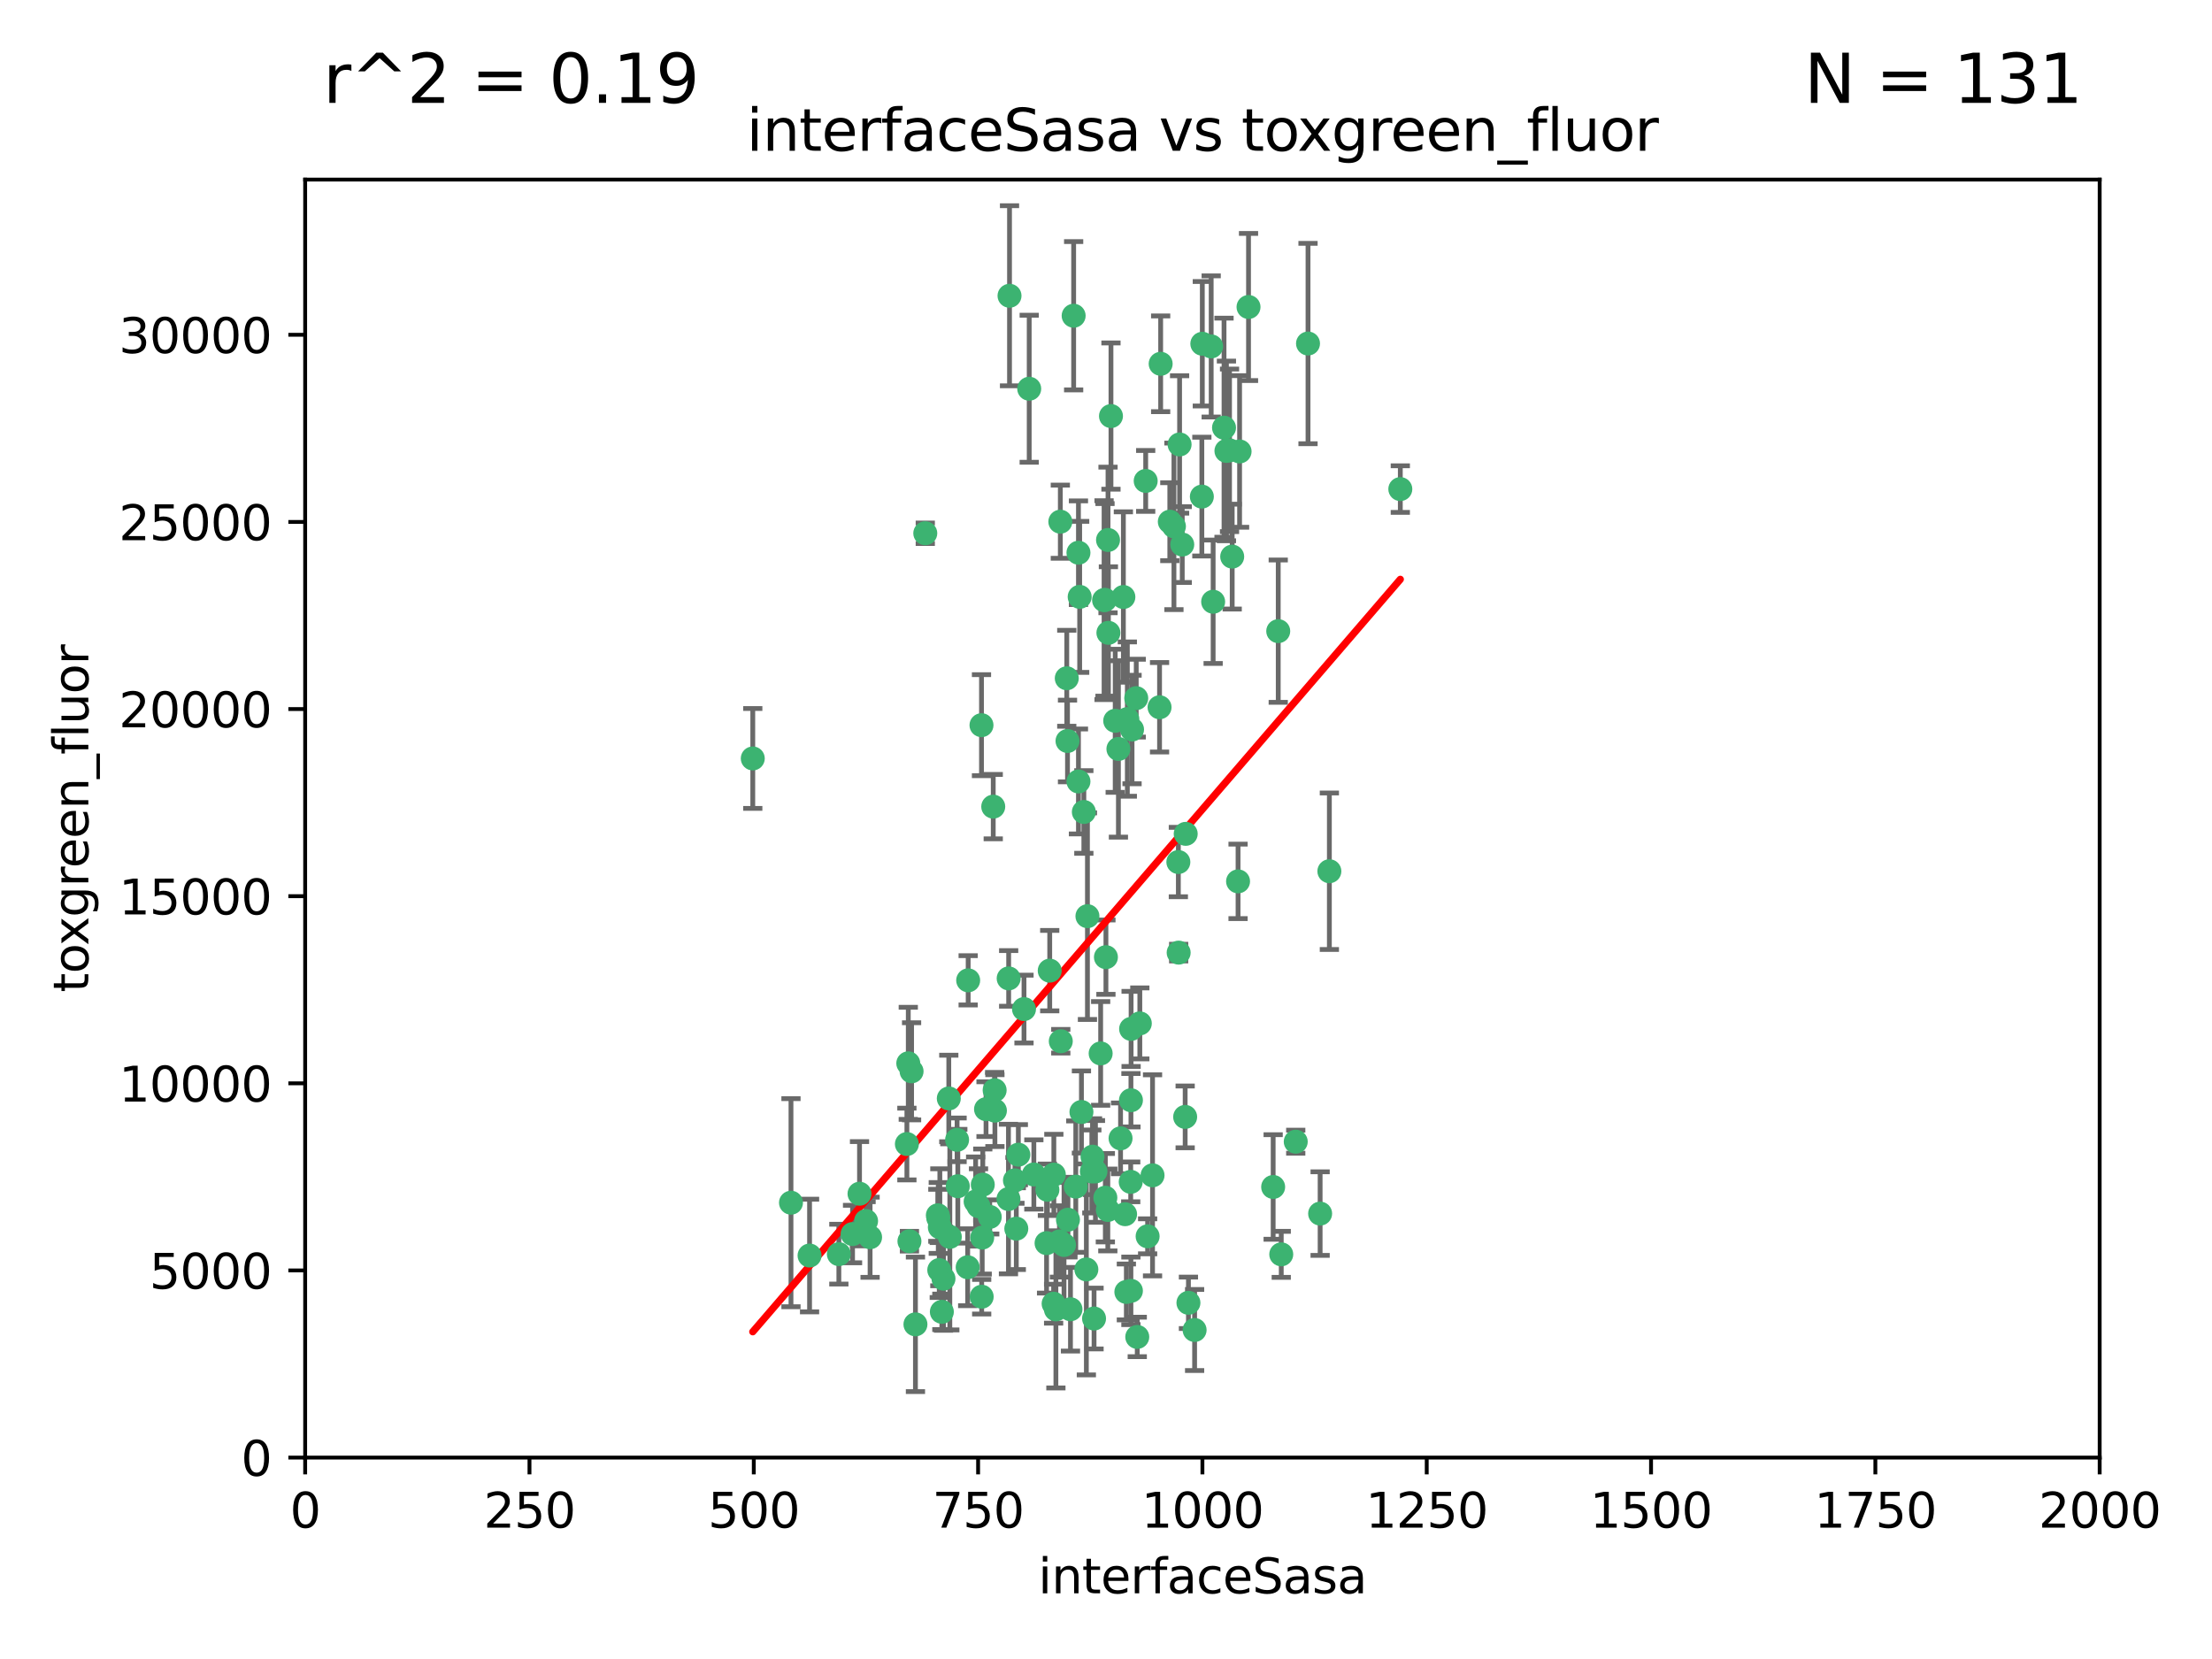 <?xml version="1.0" encoding="utf-8" standalone="no"?>
<!DOCTYPE svg PUBLIC "-//W3C//DTD SVG 1.1//EN"
  "http://www.w3.org/Graphics/SVG/1.1/DTD/svg11.dtd">
<svg xmlns:xlink="http://www.w3.org/1999/xlink" width="460.8pt" height="345.6pt" viewBox="0 0 460.8 345.6" xmlns="http://www.w3.org/2000/svg" version="1.1">
 <defs>
  <style type="text/css">*{stroke-linejoin: round; stroke-linecap: butt}</style>
 </defs>
 <g id="figure_1">
  <g id="patch_1">
   <path d="M 0 345.6 
L 460.8 345.6 
L 460.8 0 
L 0 0 
z
" style="fill: #ffffff"/>
  </g>
  <g id="axes_1">
   <g id="patch_2">
    <path d="M 63.571 303.64 
L 437.4 303.64 
L 437.4 37.411 
L 63.571 37.411 
z
" style="fill: #ffffff"/>
   </g>
   <g id="PathCollection_1">
    <defs>
     <path id="md61ed2068e" d="M 0 1.118 
C 0.297 1.118 0.581 1 0.791 0.791 
C 1 0.581 1.118 0.297 1.118 0 
C 1.118 -0.297 1 -0.581 0.791 -0.791 
C 0.581 -1 0.297 -1.118 0 -1.118 
C -0.297 -1.118 -0.581 -1 -0.791 -0.791 
C -1 -0.581 -1.118 -0.297 -1.118 0 
C -1.118 0.297 -1 0.581 -0.791 0.791 
C -0.581 1 -0.297 1.118 0 1.118 
z
" style="stroke: #3cb371"/>
    </defs>
    <g clip-path="url(#p8bb0257a25)">
     <use xlink:href="#md61ed2068e" x="243.693" y="108.677" style="fill: #3cb371; stroke: #3cb371"/>
     <use xlink:href="#md61ed2068e" x="272.484" y="71.562" style="fill: #3cb371; stroke: #3cb371"/>
     <use xlink:href="#md61ed2068e" x="231.435" y="86.676" style="fill: #3cb371; stroke: #3cb371"/>
     <use xlink:href="#md61ed2068e" x="266.28" y="131.48" style="fill: #3cb371; stroke: #3cb371"/>
     <use xlink:href="#md61ed2068e" x="254.987" y="89.097" style="fill: #3cb371; stroke: #3cb371"/>
     <use xlink:href="#md61ed2068e" x="220.886" y="108.676" style="fill: #3cb371; stroke: #3cb371"/>
     <use xlink:href="#md61ed2068e" x="214.404" y="80.98" style="fill: #3cb371; stroke: #3cb371"/>
     <use xlink:href="#md61ed2068e" x="174.75" y="261.259" style="fill: #3cb371; stroke: #3cb371"/>
     <use xlink:href="#md61ed2068e" x="241.787" y="75.786" style="fill: #3cb371; stroke: #3cb371"/>
     <use xlink:href="#md61ed2068e" x="252.721" y="125.356" style="fill: #3cb371; stroke: #3cb371"/>
     <use xlink:href="#md61ed2068e" x="252.312" y="72.167" style="fill: #3cb371; stroke: #3cb371"/>
     <use xlink:href="#md61ed2068e" x="258.229" y="94.046" style="fill: #3cb371; stroke: #3cb371"/>
     <use xlink:href="#md61ed2068e" x="223.66" y="65.773" style="fill: #3cb371; stroke: #3cb371"/>
     <use xlink:href="#md61ed2068e" x="232.987" y="156.019" style="fill: #3cb371; stroke: #3cb371"/>
     <use xlink:href="#md61ed2068e" x="241.557" y="147.335" style="fill: #3cb371; stroke: #3cb371"/>
     <use xlink:href="#md61ed2068e" x="230.194" y="124.965" style="fill: #3cb371; stroke: #3cb371"/>
     <use xlink:href="#md61ed2068e" x="246.284" y="113.441" style="fill: #3cb371; stroke: #3cb371"/>
     <use xlink:href="#md61ed2068e" x="255.489" y="93.933" style="fill: #3cb371; stroke: #3cb371"/>
     <use xlink:href="#md61ed2068e" x="256.689" y="115.953" style="fill: #3cb371; stroke: #3cb371"/>
     <use xlink:href="#md61ed2068e" x="244.553" y="109.646" style="fill: #3cb371; stroke: #3cb371"/>
     <use xlink:href="#md61ed2068e" x="250.368" y="103.453" style="fill: #3cb371; stroke: #3cb371"/>
     <use xlink:href="#md61ed2068e" x="229.286" y="219.448" style="fill: #3cb371; stroke: #3cb371"/>
     <use xlink:href="#md61ed2068e" x="232.318" y="150.153" style="fill: #3cb371; stroke: #3cb371"/>
     <use xlink:href="#md61ed2068e" x="256.134" y="93.812" style="fill: #3cb371; stroke: #3cb371"/>
     <use xlink:href="#md61ed2068e" x="234.02" y="124.367" style="fill: #3cb371; stroke: #3cb371"/>
     <use xlink:href="#md61ed2068e" x="238.669" y="100.184" style="fill: #3cb371; stroke: #3cb371"/>
     <use xlink:href="#md61ed2068e" x="245.731" y="92.588" style="fill: #3cb371; stroke: #3cb371"/>
     <use xlink:href="#md61ed2068e" x="266.908" y="261.303" style="fill: #3cb371; stroke: #3cb371"/>
     <use xlink:href="#md61ed2068e" x="222.381" y="154.361" style="fill: #3cb371; stroke: #3cb371"/>
     <use xlink:href="#md61ed2068e" x="269.927" y="237.833" style="fill: #3cb371; stroke: #3cb371"/>
     <use xlink:href="#md61ed2068e" x="240.095" y="244.844" style="fill: #3cb371; stroke: #3cb371"/>
     <use xlink:href="#md61ed2068e" x="291.711" y="101.886" style="fill: #3cb371; stroke: #3cb371"/>
     <use xlink:href="#md61ed2068e" x="224.916" y="124.337" style="fill: #3cb371; stroke: #3cb371"/>
     <use xlink:href="#md61ed2068e" x="260.091" y="63.953" style="fill: #3cb371; stroke: #3cb371"/>
     <use xlink:href="#md61ed2068e" x="250.465" y="71.61" style="fill: #3cb371; stroke: #3cb371"/>
     <use xlink:href="#md61ed2068e" x="204.462" y="151.067" style="fill: #3cb371; stroke: #3cb371"/>
     <use xlink:href="#md61ed2068e" x="218.677" y="202.203" style="fill: #3cb371; stroke: #3cb371"/>
     <use xlink:href="#md61ed2068e" x="201.688" y="204.22" style="fill: #3cb371; stroke: #3cb371"/>
     <use xlink:href="#md61ed2068e" x="204.731" y="246.787" style="fill: #3cb371; stroke: #3cb371"/>
     <use xlink:href="#md61ed2068e" x="228.204" y="244.026" style="fill: #3cb371; stroke: #3cb371"/>
     <use xlink:href="#md61ed2068e" x="210.123" y="203.82" style="fill: #3cb371; stroke: #3cb371"/>
     <use xlink:href="#md61ed2068e" x="192.753" y="111.087" style="fill: #3cb371; stroke: #3cb371"/>
     <use xlink:href="#md61ed2068e" x="222.228" y="141.297" style="fill: #3cb371; stroke: #3cb371"/>
     <use xlink:href="#md61ed2068e" x="230.822" y="112.487" style="fill: #3cb371; stroke: #3cb371"/>
     <use xlink:href="#md61ed2068e" x="210.301" y="61.614" style="fill: #3cb371; stroke: #3cb371"/>
     <use xlink:href="#md61ed2068e" x="224.662" y="162.792" style="fill: #3cb371; stroke: #3cb371"/>
     <use xlink:href="#md61ed2068e" x="204.503" y="270.13" style="fill: #3cb371; stroke: #3cb371"/>
     <use xlink:href="#md61ed2068e" x="275.007" y="252.814" style="fill: #3cb371; stroke: #3cb371"/>
     <use xlink:href="#md61ed2068e" x="236.699" y="145.439" style="fill: #3cb371; stroke: #3cb371"/>
     <use xlink:href="#md61ed2068e" x="219.534" y="244.691" style="fill: #3cb371; stroke: #3cb371"/>
     <use xlink:href="#md61ed2068e" x="265.222" y="247.267" style="fill: #3cb371; stroke: #3cb371"/>
     <use xlink:href="#md61ed2068e" x="179.053" y="248.674" style="fill: #3cb371; stroke: #3cb371"/>
     <use xlink:href="#md61ed2068e" x="230.901" y="131.829" style="fill: #3cb371; stroke: #3cb371"/>
     <use xlink:href="#md61ed2068e" x="234.375" y="252.941" style="fill: #3cb371; stroke: #3cb371"/>
     <use xlink:href="#md61ed2068e" x="221.654" y="259.35" style="fill: #3cb371; stroke: #3cb371"/>
     <use xlink:href="#md61ed2068e" x="212.14" y="240.543" style="fill: #3cb371; stroke: #3cb371"/>
     <use xlink:href="#md61ed2068e" x="239.071" y="257.545" style="fill: #3cb371; stroke: #3cb371"/>
     <use xlink:href="#md61ed2068e" x="195.666" y="264.57" style="fill: #3cb371; stroke: #3cb371"/>
     <use xlink:href="#md61ed2068e" x="245.473" y="179.579" style="fill: #3cb371; stroke: #3cb371"/>
     <use xlink:href="#md61ed2068e" x="206.91" y="168.036" style="fill: #3cb371; stroke: #3cb371"/>
     <use xlink:href="#md61ed2068e" x="235.596" y="229.198" style="fill: #3cb371; stroke: #3cb371"/>
     <use xlink:href="#md61ed2068e" x="195.372" y="253.17" style="fill: #3cb371; stroke: #3cb371"/>
     <use xlink:href="#md61ed2068e" x="247.573" y="271.4" style="fill: #3cb371; stroke: #3cb371"/>
     <use xlink:href="#md61ed2068e" x="226.534" y="190.856" style="fill: #3cb371; stroke: #3cb371"/>
     <use xlink:href="#md61ed2068e" x="230.779" y="252.059" style="fill: #3cb371; stroke: #3cb371"/>
     <use xlink:href="#md61ed2068e" x="210.08" y="249.781" style="fill: #3cb371; stroke: #3cb371"/>
     <use xlink:href="#md61ed2068e" x="224.106" y="247.195" style="fill: #3cb371; stroke: #3cb371"/>
     <use xlink:href="#md61ed2068e" x="235.59" y="268.906" style="fill: #3cb371; stroke: #3cb371"/>
     <use xlink:href="#md61ed2068e" x="220.703" y="258.613" style="fill: #3cb371; stroke: #3cb371"/>
     <use xlink:href="#md61ed2068e" x="201.587" y="263.993" style="fill: #3cb371; stroke: #3cb371"/>
     <use xlink:href="#md61ed2068e" x="224.662" y="115.142" style="fill: #3cb371; stroke: #3cb371"/>
     <use xlink:href="#md61ed2068e" x="211.714" y="255.952" style="fill: #3cb371; stroke: #3cb371"/>
     <use xlink:href="#md61ed2068e" x="236.912" y="278.508" style="fill: #3cb371; stroke: #3cb371"/>
     <use xlink:href="#md61ed2068e" x="203.841" y="251.277" style="fill: #3cb371; stroke: #3cb371"/>
     <use xlink:href="#md61ed2068e" x="219.488" y="271.584" style="fill: #3cb371; stroke: #3cb371"/>
     <use xlink:href="#md61ed2068e" x="196.206" y="273.278" style="fill: #3cb371; stroke: #3cb371"/>
     <use xlink:href="#md61ed2068e" x="189.211" y="221.508" style="fill: #3cb371; stroke: #3cb371"/>
     <use xlink:href="#md61ed2068e" x="226.308" y="264.442" style="fill: #3cb371; stroke: #3cb371"/>
     <use xlink:href="#md61ed2068e" x="188.922" y="238.323" style="fill: #3cb371; stroke: #3cb371"/>
     <use xlink:href="#md61ed2068e" x="203.241" y="250.302" style="fill: #3cb371; stroke: #3cb371"/>
     <use xlink:href="#md61ed2068e" x="199.379" y="237.447" style="fill: #3cb371; stroke: #3cb371"/>
     <use xlink:href="#md61ed2068e" x="237.446" y="213.194" style="fill: #3cb371; stroke: #3cb371"/>
     <use xlink:href="#md61ed2068e" x="233.433" y="237.139" style="fill: #3cb371; stroke: #3cb371"/>
     <use xlink:href="#md61ed2068e" x="245.536" y="198.449" style="fill: #3cb371; stroke: #3cb371"/>
     <use xlink:href="#md61ed2068e" x="215.37" y="244.666" style="fill: #3cb371; stroke: #3cb371"/>
     <use xlink:href="#md61ed2068e" x="196.546" y="266.371" style="fill: #3cb371; stroke: #3cb371"/>
     <use xlink:href="#md61ed2068e" x="207.258" y="231.362" style="fill: #3cb371; stroke: #3cb371"/>
     <use xlink:href="#md61ed2068e" x="195.462" y="253.724" style="fill: #3cb371; stroke: #3cb371"/>
     <use xlink:href="#md61ed2068e" x="206.181" y="253.509" style="fill: #3cb371; stroke: #3cb371"/>
     <use xlink:href="#md61ed2068e" x="248.859" y="277.063" style="fill: #3cb371; stroke: #3cb371"/>
     <use xlink:href="#md61ed2068e" x="227.45" y="244.037" style="fill: #3cb371; stroke: #3cb371"/>
     <use xlink:href="#md61ed2068e" x="220.981" y="216.908" style="fill: #3cb371; stroke: #3cb371"/>
     <use xlink:href="#md61ed2068e" x="195.787" y="255.666" style="fill: #3cb371; stroke: #3cb371"/>
     <use xlink:href="#md61ed2068e" x="213.318" y="210.208" style="fill: #3cb371; stroke: #3cb371"/>
     <use xlink:href="#md61ed2068e" x="222.475" y="254.087" style="fill: #3cb371; stroke: #3cb371"/>
     <use xlink:href="#md61ed2068e" x="235.826" y="151.97" style="fill: #3cb371; stroke: #3cb371"/>
     <use xlink:href="#md61ed2068e" x="230.385" y="199.394" style="fill: #3cb371; stroke: #3cb371"/>
     <use xlink:href="#md61ed2068e" x="276.932" y="181.494" style="fill: #3cb371; stroke: #3cb371"/>
     <use xlink:href="#md61ed2068e" x="189.452" y="258.565" style="fill: #3cb371; stroke: #3cb371"/>
     <use xlink:href="#md61ed2068e" x="246.891" y="232.67" style="fill: #3cb371; stroke: #3cb371"/>
     <use xlink:href="#md61ed2068e" x="204.611" y="257.812" style="fill: #3cb371; stroke: #3cb371"/>
     <use xlink:href="#md61ed2068e" x="257.91" y="183.606" style="fill: #3cb371; stroke: #3cb371"/>
     <use xlink:href="#md61ed2068e" x="218.192" y="247.85" style="fill: #3cb371; stroke: #3cb371"/>
     <use xlink:href="#md61ed2068e" x="247.005" y="173.704" style="fill: #3cb371; stroke: #3cb371"/>
     <use xlink:href="#md61ed2068e" x="229.998" y="125.024" style="fill: #3cb371; stroke: #3cb371"/>
     <use xlink:href="#md61ed2068e" x="219.963" y="272.768" style="fill: #3cb371; stroke: #3cb371"/>
     <use xlink:href="#md61ed2068e" x="177.602" y="257.076" style="fill: #3cb371; stroke: #3cb371"/>
     <use xlink:href="#md61ed2068e" x="189.899" y="223.176" style="fill: #3cb371; stroke: #3cb371"/>
     <use xlink:href="#md61ed2068e" x="227.589" y="240.958" style="fill: #3cb371; stroke: #3cb371"/>
     <use xlink:href="#md61ed2068e" x="227.91" y="274.674" style="fill: #3cb371; stroke: #3cb371"/>
     <use xlink:href="#md61ed2068e" x="180.421" y="254.362" style="fill: #3cb371; stroke: #3cb371"/>
     <use xlink:href="#md61ed2068e" x="197.864" y="257.661" style="fill: #3cb371; stroke: #3cb371"/>
     <use xlink:href="#md61ed2068e" x="205.407" y="231.059" style="fill: #3cb371; stroke: #3cb371"/>
     <use xlink:href="#md61ed2068e" x="190.705" y="275.887" style="fill: #3cb371; stroke: #3cb371"/>
     <use xlink:href="#md61ed2068e" x="235.63" y="214.339" style="fill: #3cb371; stroke: #3cb371"/>
     <use xlink:href="#md61ed2068e" x="234.846" y="149.795" style="fill: #3cb371; stroke: #3cb371"/>
     <use xlink:href="#md61ed2068e" x="234.641" y="269.137" style="fill: #3cb371; stroke: #3cb371"/>
     <use xlink:href="#md61ed2068e" x="168.647" y="261.551" style="fill: #3cb371; stroke: #3cb371"/>
     <use xlink:href="#md61ed2068e" x="223" y="272.741" style="fill: #3cb371; stroke: #3cb371"/>
     <use xlink:href="#md61ed2068e" x="181.256" y="257.738" style="fill: #3cb371; stroke: #3cb371"/>
     <use xlink:href="#md61ed2068e" x="225.284" y="231.646" style="fill: #3cb371; stroke: #3cb371"/>
     <use xlink:href="#md61ed2068e" x="218.019" y="258.966" style="fill: #3cb371; stroke: #3cb371"/>
     <use xlink:href="#md61ed2068e" x="225.785" y="169.147" style="fill: #3cb371; stroke: #3cb371"/>
     <use xlink:href="#md61ed2068e" x="211.432" y="245.892" style="fill: #3cb371; stroke: #3cb371"/>
     <use xlink:href="#md61ed2068e" x="199.529" y="247.114" style="fill: #3cb371; stroke: #3cb371"/>
     <use xlink:href="#md61ed2068e" x="235.549" y="246.204" style="fill: #3cb371; stroke: #3cb371"/>
     <use xlink:href="#md61ed2068e" x="197.651" y="228.828" style="fill: #3cb371; stroke: #3cb371"/>
     <use xlink:href="#md61ed2068e" x="207.202" y="227.107" style="fill: #3cb371; stroke: #3cb371"/>
     <use xlink:href="#md61ed2068e" x="156.817" y="157.999" style="fill: #3cb371; stroke: #3cb371"/>
     <use xlink:href="#md61ed2068e" x="164.776" y="250.544" style="fill: #3cb371; stroke: #3cb371"/>
     <use xlink:href="#md61ed2068e" x="230.263" y="249.505" style="fill: #3cb371; stroke: #3cb371"/>
    </g>
   </g>
   <g id="matplotlib.axis_1">
    <g id="xtick_1">
     <g id="line2d_1">
      <defs>
       <path id="me5420fdff9" d="M 0 0 
L 0 3.5 
" style="stroke: #000000; stroke-width: 0.8"/>
      </defs>
      <g>
       <use xlink:href="#me5420fdff9" x="63.571" y="303.64" style="stroke: #000000; stroke-width: 0.8"/>
      </g>
     </g>
     <g id="text_1">
      <!-- 0 -->
      <g transform="translate(60.39 318.238)scale(0.1 -0.1)">
       <defs>
        <path id="DejaVuSans-30" d="M 2034 4250 
Q 1547 4250 1301 3770 
Q 1056 3291 1056 2328 
Q 1056 1369 1301 889 
Q 1547 409 2034 409 
Q 2525 409 2770 889 
Q 3016 1369 3016 2328 
Q 3016 3291 2770 3770 
Q 2525 4250 2034 4250 
z
M 2034 4750 
Q 2819 4750 3233 4129 
Q 3647 3509 3647 2328 
Q 3647 1150 3233 529 
Q 2819 -91 2034 -91 
Q 1250 -91 836 529 
Q 422 1150 422 2328 
Q 422 3509 836 4129 
Q 1250 4750 2034 4750 
z
" transform="scale(0.016)"/>
       </defs>
       <use xlink:href="#DejaVuSans-30"/>
      </g>
     </g>
    </g>
    <g id="xtick_2">
     <g id="line2d_2">
      <g>
       <use xlink:href="#me5420fdff9" x="110.3" y="303.64" style="stroke: #000000; stroke-width: 0.8"/>
      </g>
     </g>
     <g id="text_2">
      <!-- 250 -->
      <g transform="translate(100.756 318.238)scale(0.1 -0.1)">
       <defs>
        <path id="DejaVuSans-32" d="M 1228 531 
L 3431 531 
L 3431 0 
L 469 0 
L 469 531 
Q 828 903 1448 1529 
Q 2069 2156 2228 2338 
Q 2531 2678 2651 2914 
Q 2772 3150 2772 3378 
Q 2772 3750 2511 3984 
Q 2250 4219 1831 4219 
Q 1534 4219 1204 4116 
Q 875 4013 500 3803 
L 500 4441 
Q 881 4594 1212 4672 
Q 1544 4750 1819 4750 
Q 2544 4750 2975 4387 
Q 3406 4025 3406 3419 
Q 3406 3131 3298 2873 
Q 3191 2616 2906 2266 
Q 2828 2175 2409 1742 
Q 1991 1309 1228 531 
z
" transform="scale(0.016)"/>
        <path id="DejaVuSans-35" d="M 691 4666 
L 3169 4666 
L 3169 4134 
L 1269 4134 
L 1269 2991 
Q 1406 3038 1543 3061 
Q 1681 3084 1819 3084 
Q 2600 3084 3056 2656 
Q 3513 2228 3513 1497 
Q 3513 744 3044 326 
Q 2575 -91 1722 -91 
Q 1428 -91 1123 -41 
Q 819 9 494 109 
L 494 744 
Q 775 591 1075 516 
Q 1375 441 1709 441 
Q 2250 441 2565 725 
Q 2881 1009 2881 1497 
Q 2881 1984 2565 2268 
Q 2250 2553 1709 2553 
Q 1456 2553 1204 2497 
Q 953 2441 691 2322 
L 691 4666 
z
" transform="scale(0.016)"/>
       </defs>
       <use xlink:href="#DejaVuSans-32"/>
       <use xlink:href="#DejaVuSans-35" x="63.623"/>
       <use xlink:href="#DejaVuSans-30" x="127.246"/>
      </g>
     </g>
    </g>
    <g id="xtick_3">
     <g id="line2d_3">
      <g>
       <use xlink:href="#me5420fdff9" x="157.028" y="303.64" style="stroke: #000000; stroke-width: 0.8"/>
      </g>
     </g>
     <g id="text_3">
      <!-- 500 -->
      <g transform="translate(147.485 318.238)scale(0.1 -0.1)">
       <use xlink:href="#DejaVuSans-35"/>
       <use xlink:href="#DejaVuSans-30" x="63.623"/>
       <use xlink:href="#DejaVuSans-30" x="127.246"/>
      </g>
     </g>
    </g>
    <g id="xtick_4">
     <g id="line2d_4">
      <g>
       <use xlink:href="#me5420fdff9" x="203.757" y="303.64" style="stroke: #000000; stroke-width: 0.8"/>
      </g>
     </g>
     <g id="text_4">
      <!-- 750 -->
      <g transform="translate(194.213 318.238)scale(0.1 -0.1)">
       <defs>
        <path id="DejaVuSans-37" d="M 525 4666 
L 3525 4666 
L 3525 4397 
L 1831 0 
L 1172 0 
L 2766 4134 
L 525 4134 
L 525 4666 
z
" transform="scale(0.016)"/>
       </defs>
       <use xlink:href="#DejaVuSans-37"/>
       <use xlink:href="#DejaVuSans-35" x="63.623"/>
       <use xlink:href="#DejaVuSans-30" x="127.246"/>
      </g>
     </g>
    </g>
    <g id="xtick_5">
     <g id="line2d_5">
      <g>
       <use xlink:href="#me5420fdff9" x="250.486" y="303.64" style="stroke: #000000; stroke-width: 0.8"/>
      </g>
     </g>
     <g id="text_5">
      <!-- 1000 -->
      <g transform="translate(237.761 318.238)scale(0.1 -0.1)">
       <defs>
        <path id="DejaVuSans-31" d="M 794 531 
L 1825 531 
L 1825 4091 
L 703 3866 
L 703 4441 
L 1819 4666 
L 2450 4666 
L 2450 531 
L 3481 531 
L 3481 0 
L 794 0 
L 794 531 
z
" transform="scale(0.016)"/>
       </defs>
       <use xlink:href="#DejaVuSans-31"/>
       <use xlink:href="#DejaVuSans-30" x="63.623"/>
       <use xlink:href="#DejaVuSans-30" x="127.246"/>
       <use xlink:href="#DejaVuSans-30" x="190.869"/>
      </g>
     </g>
    </g>
    <g id="xtick_6">
     <g id="line2d_6">
      <g>
       <use xlink:href="#me5420fdff9" x="297.214" y="303.64" style="stroke: #000000; stroke-width: 0.8"/>
      </g>
     </g>
     <g id="text_6">
      <!-- 1250 -->
      <g transform="translate(284.489 318.238)scale(0.1 -0.1)">
       <use xlink:href="#DejaVuSans-31"/>
       <use xlink:href="#DejaVuSans-32" x="63.623"/>
       <use xlink:href="#DejaVuSans-35" x="127.246"/>
       <use xlink:href="#DejaVuSans-30" x="190.869"/>
      </g>
     </g>
    </g>
    <g id="xtick_7">
     <g id="line2d_7">
      <g>
       <use xlink:href="#me5420fdff9" x="343.943" y="303.64" style="stroke: #000000; stroke-width: 0.8"/>
      </g>
     </g>
     <g id="text_7">
      <!-- 1500 -->
      <g transform="translate(331.218 318.238)scale(0.1 -0.1)">
       <use xlink:href="#DejaVuSans-31"/>
       <use xlink:href="#DejaVuSans-35" x="63.623"/>
       <use xlink:href="#DejaVuSans-30" x="127.246"/>
       <use xlink:href="#DejaVuSans-30" x="190.869"/>
      </g>
     </g>
    </g>
    <g id="xtick_8">
     <g id="line2d_8">
      <g>
       <use xlink:href="#me5420fdff9" x="390.671" y="303.64" style="stroke: #000000; stroke-width: 0.8"/>
      </g>
     </g>
     <g id="text_8">
      <!-- 1750 -->
      <g transform="translate(377.946 318.238)scale(0.1 -0.1)">
       <use xlink:href="#DejaVuSans-31"/>
       <use xlink:href="#DejaVuSans-37" x="63.623"/>
       <use xlink:href="#DejaVuSans-35" x="127.246"/>
       <use xlink:href="#DejaVuSans-30" x="190.869"/>
      </g>
     </g>
    </g>
    <g id="xtick_9">
     <g id="line2d_9">
      <g>
       <use xlink:href="#me5420fdff9" x="437.4" y="303.64" style="stroke: #000000; stroke-width: 0.8"/>
      </g>
     </g>
     <g id="text_9">
      <!-- 2000 -->
      <g transform="translate(424.675 318.238)scale(0.1 -0.1)">
       <use xlink:href="#DejaVuSans-32"/>
       <use xlink:href="#DejaVuSans-30" x="63.623"/>
       <use xlink:href="#DejaVuSans-30" x="127.246"/>
       <use xlink:href="#DejaVuSans-30" x="190.869"/>
      </g>
     </g>
    </g>
    <g id="text_10">
     <!-- interfaceSasa -->
     <g transform="translate(216.279 331.917)scale(0.1 -0.1)">
      <defs>
       <path id="DejaVuSans-69" d="M 603 3500 
L 1178 3500 
L 1178 0 
L 603 0 
L 603 3500 
z
M 603 4863 
L 1178 4863 
L 1178 4134 
L 603 4134 
L 603 4863 
z
" transform="scale(0.016)"/>
       <path id="DejaVuSans-6e" d="M 3513 2113 
L 3513 0 
L 2938 0 
L 2938 2094 
Q 2938 2591 2744 2837 
Q 2550 3084 2163 3084 
Q 1697 3084 1428 2787 
Q 1159 2491 1159 1978 
L 1159 0 
L 581 0 
L 581 3500 
L 1159 3500 
L 1159 2956 
Q 1366 3272 1645 3428 
Q 1925 3584 2291 3584 
Q 2894 3584 3203 3211 
Q 3513 2838 3513 2113 
z
" transform="scale(0.016)"/>
       <path id="DejaVuSans-74" d="M 1172 4494 
L 1172 3500 
L 2356 3500 
L 2356 3053 
L 1172 3053 
L 1172 1153 
Q 1172 725 1289 603 
Q 1406 481 1766 481 
L 2356 481 
L 2356 0 
L 1766 0 
Q 1100 0 847 248 
Q 594 497 594 1153 
L 594 3053 
L 172 3053 
L 172 3500 
L 594 3500 
L 594 4494 
L 1172 4494 
z
" transform="scale(0.016)"/>
       <path id="DejaVuSans-65" d="M 3597 1894 
L 3597 1613 
L 953 1613 
Q 991 1019 1311 708 
Q 1631 397 2203 397 
Q 2534 397 2845 478 
Q 3156 559 3463 722 
L 3463 178 
Q 3153 47 2828 -22 
Q 2503 -91 2169 -91 
Q 1331 -91 842 396 
Q 353 884 353 1716 
Q 353 2575 817 3079 
Q 1281 3584 2069 3584 
Q 2775 3584 3186 3129 
Q 3597 2675 3597 1894 
z
M 3022 2063 
Q 3016 2534 2758 2815 
Q 2500 3097 2075 3097 
Q 1594 3097 1305 2825 
Q 1016 2553 972 2059 
L 3022 2063 
z
" transform="scale(0.016)"/>
       <path id="DejaVuSans-72" d="M 2631 2963 
Q 2534 3019 2420 3045 
Q 2306 3072 2169 3072 
Q 1681 3072 1420 2755 
Q 1159 2438 1159 1844 
L 1159 0 
L 581 0 
L 581 3500 
L 1159 3500 
L 1159 2956 
Q 1341 3275 1631 3429 
Q 1922 3584 2338 3584 
Q 2397 3584 2469 3576 
Q 2541 3569 2628 3553 
L 2631 2963 
z
" transform="scale(0.016)"/>
       <path id="DejaVuSans-66" d="M 2375 4863 
L 2375 4384 
L 1825 4384 
Q 1516 4384 1395 4259 
Q 1275 4134 1275 3809 
L 1275 3500 
L 2222 3500 
L 2222 3053 
L 1275 3053 
L 1275 0 
L 697 0 
L 697 3053 
L 147 3053 
L 147 3500 
L 697 3500 
L 697 3744 
Q 697 4328 969 4595 
Q 1241 4863 1831 4863 
L 2375 4863 
z
" transform="scale(0.016)"/>
       <path id="DejaVuSans-61" d="M 2194 1759 
Q 1497 1759 1228 1600 
Q 959 1441 959 1056 
Q 959 750 1161 570 
Q 1363 391 1709 391 
Q 2188 391 2477 730 
Q 2766 1069 2766 1631 
L 2766 1759 
L 2194 1759 
z
M 3341 1997 
L 3341 0 
L 2766 0 
L 2766 531 
Q 2569 213 2275 61 
Q 1981 -91 1556 -91 
Q 1019 -91 701 211 
Q 384 513 384 1019 
Q 384 1609 779 1909 
Q 1175 2209 1959 2209 
L 2766 2209 
L 2766 2266 
Q 2766 2663 2505 2880 
Q 2244 3097 1772 3097 
Q 1472 3097 1187 3025 
Q 903 2953 641 2809 
L 641 3341 
Q 956 3463 1253 3523 
Q 1550 3584 1831 3584 
Q 2591 3584 2966 3190 
Q 3341 2797 3341 1997 
z
" transform="scale(0.016)"/>
       <path id="DejaVuSans-63" d="M 3122 3366 
L 3122 2828 
Q 2878 2963 2633 3030 
Q 2388 3097 2138 3097 
Q 1578 3097 1268 2742 
Q 959 2388 959 1747 
Q 959 1106 1268 751 
Q 1578 397 2138 397 
Q 2388 397 2633 464 
Q 2878 531 3122 666 
L 3122 134 
Q 2881 22 2623 -34 
Q 2366 -91 2075 -91 
Q 1284 -91 818 406 
Q 353 903 353 1747 
Q 353 2603 823 3093 
Q 1294 3584 2113 3584 
Q 2378 3584 2631 3529 
Q 2884 3475 3122 3366 
z
" transform="scale(0.016)"/>
       <path id="DejaVuSans-53" d="M 3425 4513 
L 3425 3897 
Q 3066 4069 2747 4153 
Q 2428 4238 2131 4238 
Q 1616 4238 1336 4038 
Q 1056 3838 1056 3469 
Q 1056 3159 1242 3001 
Q 1428 2844 1947 2747 
L 2328 2669 
Q 3034 2534 3370 2195 
Q 3706 1856 3706 1288 
Q 3706 609 3251 259 
Q 2797 -91 1919 -91 
Q 1588 -91 1214 -16 
Q 841 59 441 206 
L 441 856 
Q 825 641 1194 531 
Q 1563 422 1919 422 
Q 2459 422 2753 634 
Q 3047 847 3047 1241 
Q 3047 1584 2836 1778 
Q 2625 1972 2144 2069 
L 1759 2144 
Q 1053 2284 737 2584 
Q 422 2884 422 3419 
Q 422 4038 858 4394 
Q 1294 4750 2059 4750 
Q 2388 4750 2728 4690 
Q 3069 4631 3425 4513 
z
" transform="scale(0.016)"/>
       <path id="DejaVuSans-73" d="M 2834 3397 
L 2834 2853 
Q 2591 2978 2328 3040 
Q 2066 3103 1784 3103 
Q 1356 3103 1142 2972 
Q 928 2841 928 2578 
Q 928 2378 1081 2264 
Q 1234 2150 1697 2047 
L 1894 2003 
Q 2506 1872 2764 1633 
Q 3022 1394 3022 966 
Q 3022 478 2636 193 
Q 2250 -91 1575 -91 
Q 1294 -91 989 -36 
Q 684 19 347 128 
L 347 722 
Q 666 556 975 473 
Q 1284 391 1588 391 
Q 1994 391 2212 530 
Q 2431 669 2431 922 
Q 2431 1156 2273 1281 
Q 2116 1406 1581 1522 
L 1381 1569 
Q 847 1681 609 1914 
Q 372 2147 372 2553 
Q 372 3047 722 3315 
Q 1072 3584 1716 3584 
Q 2034 3584 2315 3537 
Q 2597 3491 2834 3397 
z
" transform="scale(0.016)"/>
      </defs>
      <use xlink:href="#DejaVuSans-69"/>
      <use xlink:href="#DejaVuSans-6e" x="27.783"/>
      <use xlink:href="#DejaVuSans-74" x="91.162"/>
      <use xlink:href="#DejaVuSans-65" x="130.371"/>
      <use xlink:href="#DejaVuSans-72" x="191.895"/>
      <use xlink:href="#DejaVuSans-66" x="233.008"/>
      <use xlink:href="#DejaVuSans-61" x="268.213"/>
      <use xlink:href="#DejaVuSans-63" x="329.492"/>
      <use xlink:href="#DejaVuSans-65" x="384.473"/>
      <use xlink:href="#DejaVuSans-53" x="445.996"/>
      <use xlink:href="#DejaVuSans-61" x="509.473"/>
      <use xlink:href="#DejaVuSans-73" x="570.752"/>
      <use xlink:href="#DejaVuSans-61" x="622.852"/>
     </g>
    </g>
   </g>
   <g id="matplotlib.axis_2">
    <g id="ytick_1">
     <g id="line2d_10">
      <defs>
       <path id="m4667cf4589" d="M 0 0 
L -3.5 0 
" style="stroke: #000000; stroke-width: 0.8"/>
      </defs>
      <g>
       <use xlink:href="#m4667cf4589" x="63.571" y="303.64" style="stroke: #000000; stroke-width: 0.8"/>
      </g>
     </g>
     <g id="text_11">
      <!-- 0 -->
      <g transform="translate(50.209 307.439)scale(0.1 -0.1)">
       <use xlink:href="#DejaVuSans-30"/>
      </g>
     </g>
    </g>
    <g id="ytick_2">
     <g id="line2d_11">
      <g>
       <use xlink:href="#m4667cf4589" x="63.571" y="264.657" style="stroke: #000000; stroke-width: 0.8"/>
      </g>
     </g>
     <g id="text_12">
      <!-- 5000 -->
      <g transform="translate(31.121 268.457)scale(0.1 -0.1)">
       <use xlink:href="#DejaVuSans-35"/>
       <use xlink:href="#DejaVuSans-30" x="63.623"/>
       <use xlink:href="#DejaVuSans-30" x="127.246"/>
       <use xlink:href="#DejaVuSans-30" x="190.869"/>
      </g>
     </g>
    </g>
    <g id="ytick_3">
     <g id="line2d_12">
      <g>
       <use xlink:href="#m4667cf4589" x="63.571" y="225.675" style="stroke: #000000; stroke-width: 0.8"/>
      </g>
     </g>
     <g id="text_13">
      <!-- 10000 -->
      <g transform="translate(24.759 229.474)scale(0.1 -0.1)">
       <use xlink:href="#DejaVuSans-31"/>
       <use xlink:href="#DejaVuSans-30" x="63.623"/>
       <use xlink:href="#DejaVuSans-30" x="127.246"/>
       <use xlink:href="#DejaVuSans-30" x="190.869"/>
       <use xlink:href="#DejaVuSans-30" x="254.492"/>
      </g>
     </g>
    </g>
    <g id="ytick_4">
     <g id="line2d_13">
      <g>
       <use xlink:href="#m4667cf4589" x="63.571" y="186.692" style="stroke: #000000; stroke-width: 0.8"/>
      </g>
     </g>
     <g id="text_14">
      <!-- 15000 -->
      <g transform="translate(24.759 190.492)scale(0.1 -0.1)">
       <use xlink:href="#DejaVuSans-31"/>
       <use xlink:href="#DejaVuSans-35" x="63.623"/>
       <use xlink:href="#DejaVuSans-30" x="127.246"/>
       <use xlink:href="#DejaVuSans-30" x="190.869"/>
       <use xlink:href="#DejaVuSans-30" x="254.492"/>
      </g>
     </g>
    </g>
    <g id="ytick_5">
     <g id="line2d_14">
      <g>
       <use xlink:href="#m4667cf4589" x="63.571" y="147.71" style="stroke: #000000; stroke-width: 0.8"/>
      </g>
     </g>
     <g id="text_15">
      <!-- 20000 -->
      <g transform="translate(24.759 151.509)scale(0.1 -0.1)">
       <use xlink:href="#DejaVuSans-32"/>
       <use xlink:href="#DejaVuSans-30" x="63.623"/>
       <use xlink:href="#DejaVuSans-30" x="127.246"/>
       <use xlink:href="#DejaVuSans-30" x="190.869"/>
       <use xlink:href="#DejaVuSans-30" x="254.492"/>
      </g>
     </g>
    </g>
    <g id="ytick_6">
     <g id="line2d_15">
      <g>
       <use xlink:href="#m4667cf4589" x="63.571" y="108.727" style="stroke: #000000; stroke-width: 0.8"/>
      </g>
     </g>
     <g id="text_16">
      <!-- 25000 -->
      <g transform="translate(24.759 112.527)scale(0.1 -0.1)">
       <use xlink:href="#DejaVuSans-32"/>
       <use xlink:href="#DejaVuSans-35" x="63.623"/>
       <use xlink:href="#DejaVuSans-30" x="127.246"/>
       <use xlink:href="#DejaVuSans-30" x="190.869"/>
       <use xlink:href="#DejaVuSans-30" x="254.492"/>
      </g>
     </g>
    </g>
    <g id="ytick_7">
     <g id="line2d_16">
      <g>
       <use xlink:href="#m4667cf4589" x="63.571" y="69.745" style="stroke: #000000; stroke-width: 0.8"/>
      </g>
     </g>
     <g id="text_17">
      <!-- 30000 -->
      <g transform="translate(24.759 73.544)scale(0.1 -0.1)">
       <defs>
        <path id="DejaVuSans-33" d="M 2597 2516 
Q 3050 2419 3304 2112 
Q 3559 1806 3559 1356 
Q 3559 666 3084 287 
Q 2609 -91 1734 -91 
Q 1441 -91 1130 -33 
Q 819 25 488 141 
L 488 750 
Q 750 597 1062 519 
Q 1375 441 1716 441 
Q 2309 441 2620 675 
Q 2931 909 2931 1356 
Q 2931 1769 2642 2001 
Q 2353 2234 1838 2234 
L 1294 2234 
L 1294 2753 
L 1863 2753 
Q 2328 2753 2575 2939 
Q 2822 3125 2822 3475 
Q 2822 3834 2567 4026 
Q 2313 4219 1838 4219 
Q 1578 4219 1281 4162 
Q 984 4106 628 3988 
L 628 4550 
Q 988 4650 1302 4700 
Q 1616 4750 1894 4750 
Q 2613 4750 3031 4423 
Q 3450 4097 3450 3541 
Q 3450 3153 3228 2886 
Q 3006 2619 2597 2516 
z
" transform="scale(0.016)"/>
       </defs>
       <use xlink:href="#DejaVuSans-33"/>
       <use xlink:href="#DejaVuSans-30" x="63.623"/>
       <use xlink:href="#DejaVuSans-30" x="127.246"/>
       <use xlink:href="#DejaVuSans-30" x="190.869"/>
       <use xlink:href="#DejaVuSans-30" x="254.492"/>
      </g>
     </g>
    </g>
    <g id="text_18">
     <!-- toxgreen_fluor -->
     <g transform="translate(18.401 206.72)rotate(-90)scale(0.1 -0.1)">
      <defs>
       <path id="DejaVuSans-6f" d="M 1959 3097 
Q 1497 3097 1228 2736 
Q 959 2375 959 1747 
Q 959 1119 1226 758 
Q 1494 397 1959 397 
Q 2419 397 2687 759 
Q 2956 1122 2956 1747 
Q 2956 2369 2687 2733 
Q 2419 3097 1959 3097 
z
M 1959 3584 
Q 2709 3584 3137 3096 
Q 3566 2609 3566 1747 
Q 3566 888 3137 398 
Q 2709 -91 1959 -91 
Q 1206 -91 779 398 
Q 353 888 353 1747 
Q 353 2609 779 3096 
Q 1206 3584 1959 3584 
z
" transform="scale(0.016)"/>
       <path id="DejaVuSans-78" d="M 3513 3500 
L 2247 1797 
L 3578 0 
L 2900 0 
L 1881 1375 
L 863 0 
L 184 0 
L 1544 1831 
L 300 3500 
L 978 3500 
L 1906 2253 
L 2834 3500 
L 3513 3500 
z
" transform="scale(0.016)"/>
       <path id="DejaVuSans-67" d="M 2906 1791 
Q 2906 2416 2648 2759 
Q 2391 3103 1925 3103 
Q 1463 3103 1205 2759 
Q 947 2416 947 1791 
Q 947 1169 1205 825 
Q 1463 481 1925 481 
Q 2391 481 2648 825 
Q 2906 1169 2906 1791 
z
M 3481 434 
Q 3481 -459 3084 -895 
Q 2688 -1331 1869 -1331 
Q 1566 -1331 1297 -1286 
Q 1028 -1241 775 -1147 
L 775 -588 
Q 1028 -725 1275 -790 
Q 1522 -856 1778 -856 
Q 2344 -856 2625 -561 
Q 2906 -266 2906 331 
L 2906 616 
Q 2728 306 2450 153 
Q 2172 0 1784 0 
Q 1141 0 747 490 
Q 353 981 353 1791 
Q 353 2603 747 3093 
Q 1141 3584 1784 3584 
Q 2172 3584 2450 3431 
Q 2728 3278 2906 2969 
L 2906 3500 
L 3481 3500 
L 3481 434 
z
" transform="scale(0.016)"/>
       <path id="DejaVuSans-5f" d="M 3263 -1063 
L 3263 -1509 
L -63 -1509 
L -63 -1063 
L 3263 -1063 
z
" transform="scale(0.016)"/>
       <path id="DejaVuSans-6c" d="M 603 4863 
L 1178 4863 
L 1178 0 
L 603 0 
L 603 4863 
z
" transform="scale(0.016)"/>
       <path id="DejaVuSans-75" d="M 544 1381 
L 544 3500 
L 1119 3500 
L 1119 1403 
Q 1119 906 1312 657 
Q 1506 409 1894 409 
Q 2359 409 2629 706 
Q 2900 1003 2900 1516 
L 2900 3500 
L 3475 3500 
L 3475 0 
L 2900 0 
L 2900 538 
Q 2691 219 2414 64 
Q 2138 -91 1772 -91 
Q 1169 -91 856 284 
Q 544 659 544 1381 
z
M 1991 3584 
L 1991 3584 
z
" transform="scale(0.016)"/>
      </defs>
      <use xlink:href="#DejaVuSans-74"/>
      <use xlink:href="#DejaVuSans-6f" x="39.209"/>
      <use xlink:href="#DejaVuSans-78" x="97.266"/>
      <use xlink:href="#DejaVuSans-67" x="156.445"/>
      <use xlink:href="#DejaVuSans-72" x="219.922"/>
      <use xlink:href="#DejaVuSans-65" x="258.785"/>
      <use xlink:href="#DejaVuSans-65" x="320.309"/>
      <use xlink:href="#DejaVuSans-6e" x="381.832"/>
      <use xlink:href="#DejaVuSans-5f" x="445.211"/>
      <use xlink:href="#DejaVuSans-66" x="495.211"/>
      <use xlink:href="#DejaVuSans-6c" x="530.416"/>
      <use xlink:href="#DejaVuSans-75" x="558.199"/>
      <use xlink:href="#DejaVuSans-6f" x="621.578"/>
      <use xlink:href="#DejaVuSans-72" x="682.76"/>
     </g>
    </g>
   </g>
   <g id="LineCollection_1">
    <path d="M 243.693 116.797 
L 243.693 100.557 
" clip-path="url(#p8bb0257a25)" style="fill: none; stroke: #696969"/>
    <path d="M 272.484 92.434 
L 272.484 50.691 
" clip-path="url(#p8bb0257a25)" style="fill: none; stroke: #696969"/>
    <path d="M 231.435 101.908 
L 231.435 71.444 
" clip-path="url(#p8bb0257a25)" style="fill: none; stroke: #696969"/>
    <path d="M 266.28 146.307 
L 266.28 116.654 
" clip-path="url(#p8bb0257a25)" style="fill: none; stroke: #696969"/>
    <path d="M 254.987 111.917 
L 254.987 66.277 
" clip-path="url(#p8bb0257a25)" style="fill: none; stroke: #696969"/>
    <path d="M 220.886 116.296 
L 220.886 101.057 
" clip-path="url(#p8bb0257a25)" style="fill: none; stroke: #696969"/>
    <path d="M 214.404 96.292 
L 214.404 65.668 
" clip-path="url(#p8bb0257a25)" style="fill: none; stroke: #696969"/>
    <path d="M 174.75 267.49 
L 174.75 255.028 
" clip-path="url(#p8bb0257a25)" style="fill: none; stroke: #696969"/>
    <path d="M 241.787 85.756 
L 241.787 65.815 
" clip-path="url(#p8bb0257a25)" style="fill: none; stroke: #696969"/>
    <path d="M 252.721 138.211 
L 252.721 112.501 
" clip-path="url(#p8bb0257a25)" style="fill: none; stroke: #696969"/>
    <path d="M 252.312 86.871 
L 252.312 57.463 
" clip-path="url(#p8bb0257a25)" style="fill: none; stroke: #696969"/>
    <path d="M 258.229 109.836 
L 258.229 78.257 
" clip-path="url(#p8bb0257a25)" style="fill: none; stroke: #696969"/>
    <path d="M 223.66 81.223 
L 223.66 50.323 
" clip-path="url(#p8bb0257a25)" style="fill: none; stroke: #696969"/>
    <path d="M 232.987 174.39 
L 232.987 137.647 
" clip-path="url(#p8bb0257a25)" style="fill: none; stroke: #696969"/>
    <path d="M 241.557 156.65 
L 241.557 138.02 
" clip-path="url(#p8bb0257a25)" style="fill: none; stroke: #696969"/>
    <path d="M 230.194 145.018 
L 230.194 104.912 
" clip-path="url(#p8bb0257a25)" style="fill: none; stroke: #696969"/>
    <path d="M 246.284 121.337 
L 246.284 105.546 
" clip-path="url(#p8bb0257a25)" style="fill: none; stroke: #696969"/>
    <path d="M 255.489 112.649 
L 255.489 75.218 
" clip-path="url(#p8bb0257a25)" style="fill: none; stroke: #696969"/>
    <path d="M 256.689 126.872 
L 256.689 105.035 
" clip-path="url(#p8bb0257a25)" style="fill: none; stroke: #696969"/>
    <path d="M 244.553 126.988 
L 244.553 92.305 
" clip-path="url(#p8bb0257a25)" style="fill: none; stroke: #696969"/>
    <path d="M 250.368 115.826 
L 250.368 91.08 
" clip-path="url(#p8bb0257a25)" style="fill: none; stroke: #696969"/>
    <path d="M 229.286 230.25 
L 229.286 208.646 
" clip-path="url(#p8bb0257a25)" style="fill: none; stroke: #696969"/>
    <path d="M 232.318 165.057 
L 232.318 135.25 
" clip-path="url(#p8bb0257a25)" style="fill: none; stroke: #696969"/>
    <path d="M 256.134 110.745 
L 256.134 76.878 
" clip-path="url(#p8bb0257a25)" style="fill: none; stroke: #696969"/>
    <path d="M 234.02 142.114 
L 234.02 106.621 
" clip-path="url(#p8bb0257a25)" style="fill: none; stroke: #696969"/>
    <path d="M 238.669 106.525 
L 238.669 93.844 
" clip-path="url(#p8bb0257a25)" style="fill: none; stroke: #696969"/>
    <path d="M 245.731 106.902 
L 245.731 78.274 
" clip-path="url(#p8bb0257a25)" style="fill: none; stroke: #696969"/>
    <path d="M 266.908 266.097 
L 266.908 256.51 
" clip-path="url(#p8bb0257a25)" style="fill: none; stroke: #696969"/>
    <path d="M 222.381 162.872 
L 222.381 145.85 
" clip-path="url(#p8bb0257a25)" style="fill: none; stroke: #696969"/>
    <path d="M 269.927 240.234 
L 269.927 235.431 
" clip-path="url(#p8bb0257a25)" style="fill: none; stroke: #696969"/>
    <path d="M 240.095 265.789 
L 240.095 223.9 
" clip-path="url(#p8bb0257a25)" style="fill: none; stroke: #696969"/>
    <path d="M 291.711 106.741 
L 291.711 97.032 
" clip-path="url(#p8bb0257a25)" style="fill: none; stroke: #696969"/>
    <path d="M 224.916 140.07 
L 224.916 108.604 
" clip-path="url(#p8bb0257a25)" style="fill: none; stroke: #696969"/>
    <path d="M 260.091 79.275 
L 260.091 48.63 
" clip-path="url(#p8bb0257a25)" style="fill: none; stroke: #696969"/>
    <path d="M 250.465 84.576 
L 250.465 58.645 
" clip-path="url(#p8bb0257a25)" style="fill: none; stroke: #696969"/>
    <path d="M 204.462 161.588 
L 204.462 140.547 
" clip-path="url(#p8bb0257a25)" style="fill: none; stroke: #696969"/>
    <path d="M 218.677 210.579 
L 218.677 193.826 
" clip-path="url(#p8bb0257a25)" style="fill: none; stroke: #696969"/>
    <path d="M 201.688 209.352 
L 201.688 199.087 
" clip-path="url(#p8bb0257a25)" style="fill: none; stroke: #696969"/>
    <path d="M 204.731 254.215 
L 204.731 239.358 
" clip-path="url(#p8bb0257a25)" style="fill: none; stroke: #696969"/>
    <path d="M 228.204 254.626 
L 228.204 233.426 
" clip-path="url(#p8bb0257a25)" style="fill: none; stroke: #696969"/>
    <path d="M 210.123 209.615 
L 210.123 198.025 
" clip-path="url(#p8bb0257a25)" style="fill: none; stroke: #696969"/>
    <path d="M 192.753 113.226 
L 192.753 108.949 
" clip-path="url(#p8bb0257a25)" style="fill: none; stroke: #696969"/>
    <path d="M 222.228 151.291 
L 222.228 131.303 
" clip-path="url(#p8bb0257a25)" style="fill: none; stroke: #696969"/>
    <path d="M 230.822 127.655 
L 230.822 97.319 
" clip-path="url(#p8bb0257a25)" style="fill: none; stroke: #696969"/>
    <path d="M 210.301 80.373 
L 210.301 42.855 
" clip-path="url(#p8bb0257a25)" style="fill: none; stroke: #696969"/>
    <path d="M 224.662 173.718 
L 224.662 151.865 
" clip-path="url(#p8bb0257a25)" style="fill: none; stroke: #696969"/>
    <path d="M 204.503 273.73 
L 204.503 266.53 
" clip-path="url(#p8bb0257a25)" style="fill: none; stroke: #696969"/>
    <path d="M 275.007 261.522 
L 275.007 244.105 
" clip-path="url(#p8bb0257a25)" style="fill: none; stroke: #696969"/>
    <path d="M 236.699 153.546 
L 236.699 137.331 
" clip-path="url(#p8bb0257a25)" style="fill: none; stroke: #696969"/>
    <path d="M 219.534 253.088 
L 219.534 236.294 
" clip-path="url(#p8bb0257a25)" style="fill: none; stroke: #696969"/>
    <path d="M 265.222 258.157 
L 265.222 236.377 
" clip-path="url(#p8bb0257a25)" style="fill: none; stroke: #696969"/>
    <path d="M 179.053 259.535 
L 179.053 237.813 
" clip-path="url(#p8bb0257a25)" style="fill: none; stroke: #696969"/>
    <path d="M 230.901 145.591 
L 230.901 118.067 
" clip-path="url(#p8bb0257a25)" style="fill: none; stroke: #696969"/>
    <path d="M 234.375 253.603 
L 234.375 252.279 
" clip-path="url(#p8bb0257a25)" style="fill: none; stroke: #696969"/>
    <path d="M 221.654 273.451 
L 221.654 245.249 
" clip-path="url(#p8bb0257a25)" style="fill: none; stroke: #696969"/>
    <path d="M 212.14 246.81 
L 212.14 234.275 
" clip-path="url(#p8bb0257a25)" style="fill: none; stroke: #696969"/>
    <path d="M 239.071 261.193 
L 239.071 253.898 
" clip-path="url(#p8bb0257a25)" style="fill: none; stroke: #696969"/>
    <path d="M 195.666 270.294 
L 195.666 258.847 
" clip-path="url(#p8bb0257a25)" style="fill: none; stroke: #696969"/>
    <path d="M 245.473 186.808 
L 245.473 172.35 
" clip-path="url(#p8bb0257a25)" style="fill: none; stroke: #696969"/>
    <path d="M 206.91 174.742 
L 206.91 161.329 
" clip-path="url(#p8bb0257a25)" style="fill: none; stroke: #696969"/>
    <path d="M 235.596 234.763 
L 235.596 223.632 
" clip-path="url(#p8bb0257a25)" style="fill: none; stroke: #696969"/>
    <path d="M 195.372 258.589 
L 195.372 247.75 
" clip-path="url(#p8bb0257a25)" style="fill: none; stroke: #696969"/>
    <path d="M 247.573 276.759 
L 247.573 266.041 
" clip-path="url(#p8bb0257a25)" style="fill: none; stroke: #696969"/>
    <path d="M 226.534 212.373 
L 226.534 169.339 
" clip-path="url(#p8bb0257a25)" style="fill: none; stroke: #696969"/>
    <path d="M 230.779 260.585 
L 230.779 243.534 
" clip-path="url(#p8bb0257a25)" style="fill: none; stroke: #696969"/>
    <path d="M 210.08 265.362 
L 210.08 234.2 
" clip-path="url(#p8bb0257a25)" style="fill: none; stroke: #696969"/>
    <path d="M 224.106 260.88 
L 224.106 233.51 
" clip-path="url(#p8bb0257a25)" style="fill: none; stroke: #696969"/>
    <path d="M 235.59 275.94 
L 235.59 261.871 
" clip-path="url(#p8bb0257a25)" style="fill: none; stroke: #696969"/>
    <path d="M 220.703 266.044 
L 220.703 251.182 
" clip-path="url(#p8bb0257a25)" style="fill: none; stroke: #696969"/>
    <path d="M 201.587 272.003 
L 201.587 255.982 
" clip-path="url(#p8bb0257a25)" style="fill: none; stroke: #696969"/>
    <path d="M 224.662 125.941 
L 224.662 104.342 
" clip-path="url(#p8bb0257a25)" style="fill: none; stroke: #696969"/>
    <path d="M 211.714 264.468 
L 211.714 247.435 
" clip-path="url(#p8bb0257a25)" style="fill: none; stroke: #696969"/>
    <path d="M 236.912 282.62 
L 236.912 274.397 
" clip-path="url(#p8bb0257a25)" style="fill: none; stroke: #696969"/>
    <path d="M 203.841 259.072 
L 203.841 243.481 
" clip-path="url(#p8bb0257a25)" style="fill: none; stroke: #696969"/>
    <path d="M 219.488 275.64 
L 219.488 267.529 
" clip-path="url(#p8bb0257a25)" style="fill: none; stroke: #696969"/>
    <path d="M 196.206 276.97 
L 196.206 269.585 
" clip-path="url(#p8bb0257a25)" style="fill: none; stroke: #696969"/>
    <path d="M 189.211 233.182 
L 189.211 209.833 
" clip-path="url(#p8bb0257a25)" style="fill: none; stroke: #696969"/>
    <path d="M 226.308 286.412 
L 226.308 242.472 
" clip-path="url(#p8bb0257a25)" style="fill: none; stroke: #696969"/>
    <path d="M 188.922 245.797 
L 188.922 230.849 
" clip-path="url(#p8bb0257a25)" style="fill: none; stroke: #696969"/>
    <path d="M 203.241 259.588 
L 203.241 241.016 
" clip-path="url(#p8bb0257a25)" style="fill: none; stroke: #696969"/>
    <path d="M 199.379 241.997 
L 199.379 232.897 
" clip-path="url(#p8bb0257a25)" style="fill: none; stroke: #696969"/>
    <path d="M 237.446 220.586 
L 237.446 205.801 
" clip-path="url(#p8bb0257a25)" style="fill: none; stroke: #696969"/>
    <path d="M 233.433 244.511 
L 233.433 229.768 
" clip-path="url(#p8bb0257a25)" style="fill: none; stroke: #696969"/>
    <path d="M 245.536 200.192 
L 245.536 196.706 
" clip-path="url(#p8bb0257a25)" style="fill: none; stroke: #696969"/>
    <path d="M 215.37 251.882 
L 215.37 237.45 
" clip-path="url(#p8bb0257a25)" style="fill: none; stroke: #696969"/>
    <path d="M 196.546 277.129 
L 196.546 255.613 
" clip-path="url(#p8bb0257a25)" style="fill: none; stroke: #696969"/>
    <path d="M 207.258 238.843 
L 207.258 223.882 
" clip-path="url(#p8bb0257a25)" style="fill: none; stroke: #696969"/>
    <path d="M 195.462 261.105 
L 195.462 246.342 
" clip-path="url(#p8bb0257a25)" style="fill: none; stroke: #696969"/>
    <path d="M 206.181 257.063 
L 206.181 249.955 
" clip-path="url(#p8bb0257a25)" style="fill: none; stroke: #696969"/>
    <path d="M 248.859 285.505 
L 248.859 268.621 
" clip-path="url(#p8bb0257a25)" style="fill: none; stroke: #696969"/>
    <path d="M 227.45 252.678 
L 227.45 235.395 
" clip-path="url(#p8bb0257a25)" style="fill: none; stroke: #696969"/>
    <path d="M 220.981 219.374 
L 220.981 214.442 
" clip-path="url(#p8bb0257a25)" style="fill: none; stroke: #696969"/>
    <path d="M 195.787 267.849 
L 195.787 243.483 
" clip-path="url(#p8bb0257a25)" style="fill: none; stroke: #696969"/>
    <path d="M 213.318 217.272 
L 213.318 203.144 
" clip-path="url(#p8bb0257a25)" style="fill: none; stroke: #696969"/>
    <path d="M 222.475 261.863 
L 222.475 246.311 
" clip-path="url(#p8bb0257a25)" style="fill: none; stroke: #696969"/>
    <path d="M 235.826 163.271 
L 235.826 140.669 
" clip-path="url(#p8bb0257a25)" style="fill: none; stroke: #696969"/>
    <path d="M 230.385 207.137 
L 230.385 191.65 
" clip-path="url(#p8bb0257a25)" style="fill: none; stroke: #696969"/>
    <path d="M 276.932 197.796 
L 276.932 165.192 
" clip-path="url(#p8bb0257a25)" style="fill: none; stroke: #696969"/>
    <path d="M 189.452 260.625 
L 189.452 256.505 
" clip-path="url(#p8bb0257a25)" style="fill: none; stroke: #696969"/>
    <path d="M 246.891 239.106 
L 246.891 226.235 
" clip-path="url(#p8bb0257a25)" style="fill: none; stroke: #696969"/>
    <path d="M 204.611 265.41 
L 204.611 250.214 
" clip-path="url(#p8bb0257a25)" style="fill: none; stroke: #696969"/>
    <path d="M 257.91 191.362 
L 257.91 175.85 
" clip-path="url(#p8bb0257a25)" style="fill: none; stroke: #696969"/>
    <path d="M 218.192 253.211 
L 218.192 242.49 
" clip-path="url(#p8bb0257a25)" style="fill: none; stroke: #696969"/>
    <path d="M 247.005 174.431 
L 247.005 172.978 
" clip-path="url(#p8bb0257a25)" style="fill: none; stroke: #696969"/>
    <path d="M 229.998 145.735 
L 229.998 104.312 
" clip-path="url(#p8bb0257a25)" style="fill: none; stroke: #696969"/>
    <path d="M 219.963 289.135 
L 219.963 256.401 
" clip-path="url(#p8bb0257a25)" style="fill: none; stroke: #696969"/>
    <path d="M 177.602 263.063 
L 177.602 251.09 
" clip-path="url(#p8bb0257a25)" style="fill: none; stroke: #696969"/>
    <path d="M 189.899 233.292 
L 189.899 213.059 
" clip-path="url(#p8bb0257a25)" style="fill: none; stroke: #696969"/>
    <path d="M 227.589 248.861 
L 227.589 233.054 
" clip-path="url(#p8bb0257a25)" style="fill: none; stroke: #696969"/>
    <path d="M 227.91 281.008 
L 227.91 268.341 
" clip-path="url(#p8bb0257a25)" style="fill: none; stroke: #696969"/>
    <path d="M 180.421 258.391 
L 180.421 250.333 
" clip-path="url(#p8bb0257a25)" style="fill: none; stroke: #696969"/>
    <path d="M 197.864 277.044 
L 197.864 238.278 
" clip-path="url(#p8bb0257a25)" style="fill: none; stroke: #696969"/>
    <path d="M 205.407 236.759 
L 205.407 225.358 
" clip-path="url(#p8bb0257a25)" style="fill: none; stroke: #696969"/>
    <path d="M 190.705 289.896 
L 190.705 261.877 
" clip-path="url(#p8bb0257a25)" style="fill: none; stroke: #696969"/>
    <path d="M 235.63 222.158 
L 235.63 206.52 
" clip-path="url(#p8bb0257a25)" style="fill: none; stroke: #696969"/>
    <path d="M 234.846 165.867 
L 234.846 133.723 
" clip-path="url(#p8bb0257a25)" style="fill: none; stroke: #696969"/>
    <path d="M 234.641 274.956 
L 234.641 263.317 
" clip-path="url(#p8bb0257a25)" style="fill: none; stroke: #696969"/>
    <path d="M 168.647 273.286 
L 168.647 249.816 
" clip-path="url(#p8bb0257a25)" style="fill: none; stroke: #696969"/>
    <path d="M 223 281.454 
L 223 264.027 
" clip-path="url(#p8bb0257a25)" style="fill: none; stroke: #696969"/>
    <path d="M 181.256 266.089 
L 181.256 249.388 
" clip-path="url(#p8bb0257a25)" style="fill: none; stroke: #696969"/>
    <path d="M 225.284 240.199 
L 225.284 223.093 
" clip-path="url(#p8bb0257a25)" style="fill: none; stroke: #696969"/>
    <path d="M 218.019 269.373 
L 218.019 248.559 
" clip-path="url(#p8bb0257a25)" style="fill: none; stroke: #696969"/>
    <path d="M 225.785 177.757 
L 225.785 160.538 
" clip-path="url(#p8bb0257a25)" style="fill: none; stroke: #696969"/>
    <path d="M 211.432 250.663 
L 211.432 241.12 
" clip-path="url(#p8bb0257a25)" style="fill: none; stroke: #696969"/>
    <path d="M 199.529 258.965 
L 199.529 235.264 
" clip-path="url(#p8bb0257a25)" style="fill: none; stroke: #696969"/>
    <path d="M 235.549 250.348 
L 235.549 242.06 
" clip-path="url(#p8bb0257a25)" style="fill: none; stroke: #696969"/>
    <path d="M 197.651 237.837 
L 197.651 219.82 
" clip-path="url(#p8bb0257a25)" style="fill: none; stroke: #696969"/>
    <path d="M 207.202 230.811 
L 207.202 223.403 
" clip-path="url(#p8bb0257a25)" style="fill: none; stroke: #696969"/>
    <path d="M 156.817 168.403 
L 156.817 147.594 
" clip-path="url(#p8bb0257a25)" style="fill: none; stroke: #696969"/>
    <path d="M 164.776 272.215 
L 164.776 228.872 
" clip-path="url(#p8bb0257a25)" style="fill: none; stroke: #696969"/>
    <path d="M 230.263 258.71 
L 230.263 240.299 
" clip-path="url(#p8bb0257a25)" style="fill: none; stroke: #696969"/>
   </g>
   <g id="line2d_17">
    <defs>
     <path id="m07cee91f9f" d="M 2 0 
L -2 -0 
" style="stroke: #696969"/>
    </defs>
    <g clip-path="url(#p8bb0257a25)">
     <use xlink:href="#m07cee91f9f" x="243.693" y="116.797" style="fill: #696969; stroke: #696969"/>
     <use xlink:href="#m07cee91f9f" x="272.484" y="92.434" style="fill: #696969; stroke: #696969"/>
     <use xlink:href="#m07cee91f9f" x="231.435" y="101.908" style="fill: #696969; stroke: #696969"/>
     <use xlink:href="#m07cee91f9f" x="266.28" y="146.307" style="fill: #696969; stroke: #696969"/>
     <use xlink:href="#m07cee91f9f" x="254.987" y="111.917" style="fill: #696969; stroke: #696969"/>
     <use xlink:href="#m07cee91f9f" x="220.886" y="116.296" style="fill: #696969; stroke: #696969"/>
     <use xlink:href="#m07cee91f9f" x="214.404" y="96.292" style="fill: #696969; stroke: #696969"/>
     <use xlink:href="#m07cee91f9f" x="174.75" y="267.49" style="fill: #696969; stroke: #696969"/>
     <use xlink:href="#m07cee91f9f" x="241.787" y="85.756" style="fill: #696969; stroke: #696969"/>
     <use xlink:href="#m07cee91f9f" x="252.721" y="138.211" style="fill: #696969; stroke: #696969"/>
     <use xlink:href="#m07cee91f9f" x="252.312" y="86.871" style="fill: #696969; stroke: #696969"/>
     <use xlink:href="#m07cee91f9f" x="258.229" y="109.836" style="fill: #696969; stroke: #696969"/>
     <use xlink:href="#m07cee91f9f" x="223.66" y="81.223" style="fill: #696969; stroke: #696969"/>
     <use xlink:href="#m07cee91f9f" x="232.987" y="174.39" style="fill: #696969; stroke: #696969"/>
     <use xlink:href="#m07cee91f9f" x="241.557" y="156.65" style="fill: #696969; stroke: #696969"/>
     <use xlink:href="#m07cee91f9f" x="230.194" y="145.018" style="fill: #696969; stroke: #696969"/>
     <use xlink:href="#m07cee91f9f" x="246.284" y="121.337" style="fill: #696969; stroke: #696969"/>
     <use xlink:href="#m07cee91f9f" x="255.489" y="112.649" style="fill: #696969; stroke: #696969"/>
     <use xlink:href="#m07cee91f9f" x="256.689" y="126.872" style="fill: #696969; stroke: #696969"/>
     <use xlink:href="#m07cee91f9f" x="244.553" y="126.988" style="fill: #696969; stroke: #696969"/>
     <use xlink:href="#m07cee91f9f" x="250.368" y="115.826" style="fill: #696969; stroke: #696969"/>
     <use xlink:href="#m07cee91f9f" x="229.286" y="230.25" style="fill: #696969; stroke: #696969"/>
     <use xlink:href="#m07cee91f9f" x="232.318" y="165.057" style="fill: #696969; stroke: #696969"/>
     <use xlink:href="#m07cee91f9f" x="256.134" y="110.745" style="fill: #696969; stroke: #696969"/>
     <use xlink:href="#m07cee91f9f" x="234.02" y="142.114" style="fill: #696969; stroke: #696969"/>
     <use xlink:href="#m07cee91f9f" x="238.669" y="106.525" style="fill: #696969; stroke: #696969"/>
     <use xlink:href="#m07cee91f9f" x="245.731" y="106.902" style="fill: #696969; stroke: #696969"/>
     <use xlink:href="#m07cee91f9f" x="266.908" y="266.097" style="fill: #696969; stroke: #696969"/>
     <use xlink:href="#m07cee91f9f" x="222.381" y="162.872" style="fill: #696969; stroke: #696969"/>
     <use xlink:href="#m07cee91f9f" x="269.927" y="240.234" style="fill: #696969; stroke: #696969"/>
     <use xlink:href="#m07cee91f9f" x="240.095" y="265.789" style="fill: #696969; stroke: #696969"/>
     <use xlink:href="#m07cee91f9f" x="291.711" y="106.741" style="fill: #696969; stroke: #696969"/>
     <use xlink:href="#m07cee91f9f" x="224.916" y="140.07" style="fill: #696969; stroke: #696969"/>
     <use xlink:href="#m07cee91f9f" x="260.091" y="79.275" style="fill: #696969; stroke: #696969"/>
     <use xlink:href="#m07cee91f9f" x="250.465" y="84.576" style="fill: #696969; stroke: #696969"/>
     <use xlink:href="#m07cee91f9f" x="204.462" y="161.588" style="fill: #696969; stroke: #696969"/>
     <use xlink:href="#m07cee91f9f" x="218.677" y="210.579" style="fill: #696969; stroke: #696969"/>
     <use xlink:href="#m07cee91f9f" x="201.688" y="209.352" style="fill: #696969; stroke: #696969"/>
     <use xlink:href="#m07cee91f9f" x="204.731" y="254.215" style="fill: #696969; stroke: #696969"/>
     <use xlink:href="#m07cee91f9f" x="228.204" y="254.626" style="fill: #696969; stroke: #696969"/>
     <use xlink:href="#m07cee91f9f" x="210.123" y="209.615" style="fill: #696969; stroke: #696969"/>
     <use xlink:href="#m07cee91f9f" x="192.753" y="113.226" style="fill: #696969; stroke: #696969"/>
     <use xlink:href="#m07cee91f9f" x="222.228" y="151.291" style="fill: #696969; stroke: #696969"/>
     <use xlink:href="#m07cee91f9f" x="230.822" y="127.655" style="fill: #696969; stroke: #696969"/>
     <use xlink:href="#m07cee91f9f" x="210.301" y="80.373" style="fill: #696969; stroke: #696969"/>
     <use xlink:href="#m07cee91f9f" x="224.662" y="173.718" style="fill: #696969; stroke: #696969"/>
     <use xlink:href="#m07cee91f9f" x="204.503" y="273.73" style="fill: #696969; stroke: #696969"/>
     <use xlink:href="#m07cee91f9f" x="275.007" y="261.522" style="fill: #696969; stroke: #696969"/>
     <use xlink:href="#m07cee91f9f" x="236.699" y="153.546" style="fill: #696969; stroke: #696969"/>
     <use xlink:href="#m07cee91f9f" x="219.534" y="253.088" style="fill: #696969; stroke: #696969"/>
     <use xlink:href="#m07cee91f9f" x="265.222" y="258.157" style="fill: #696969; stroke: #696969"/>
     <use xlink:href="#m07cee91f9f" x="179.053" y="259.535" style="fill: #696969; stroke: #696969"/>
     <use xlink:href="#m07cee91f9f" x="230.901" y="145.591" style="fill: #696969; stroke: #696969"/>
     <use xlink:href="#m07cee91f9f" x="234.375" y="253.603" style="fill: #696969; stroke: #696969"/>
     <use xlink:href="#m07cee91f9f" x="221.654" y="273.451" style="fill: #696969; stroke: #696969"/>
     <use xlink:href="#m07cee91f9f" x="212.14" y="246.81" style="fill: #696969; stroke: #696969"/>
     <use xlink:href="#m07cee91f9f" x="239.071" y="261.193" style="fill: #696969; stroke: #696969"/>
     <use xlink:href="#m07cee91f9f" x="195.666" y="270.294" style="fill: #696969; stroke: #696969"/>
     <use xlink:href="#m07cee91f9f" x="245.473" y="186.808" style="fill: #696969; stroke: #696969"/>
     <use xlink:href="#m07cee91f9f" x="206.91" y="174.742" style="fill: #696969; stroke: #696969"/>
     <use xlink:href="#m07cee91f9f" x="235.596" y="234.763" style="fill: #696969; stroke: #696969"/>
     <use xlink:href="#m07cee91f9f" x="195.372" y="258.589" style="fill: #696969; stroke: #696969"/>
     <use xlink:href="#m07cee91f9f" x="247.573" y="276.759" style="fill: #696969; stroke: #696969"/>
     <use xlink:href="#m07cee91f9f" x="226.534" y="212.373" style="fill: #696969; stroke: #696969"/>
     <use xlink:href="#m07cee91f9f" x="230.779" y="260.585" style="fill: #696969; stroke: #696969"/>
     <use xlink:href="#m07cee91f9f" x="210.08" y="265.362" style="fill: #696969; stroke: #696969"/>
     <use xlink:href="#m07cee91f9f" x="224.106" y="260.88" style="fill: #696969; stroke: #696969"/>
     <use xlink:href="#m07cee91f9f" x="235.59" y="275.94" style="fill: #696969; stroke: #696969"/>
     <use xlink:href="#m07cee91f9f" x="220.703" y="266.044" style="fill: #696969; stroke: #696969"/>
     <use xlink:href="#m07cee91f9f" x="201.587" y="272.003" style="fill: #696969; stroke: #696969"/>
     <use xlink:href="#m07cee91f9f" x="224.662" y="125.941" style="fill: #696969; stroke: #696969"/>
     <use xlink:href="#m07cee91f9f" x="211.714" y="264.468" style="fill: #696969; stroke: #696969"/>
     <use xlink:href="#m07cee91f9f" x="236.912" y="282.62" style="fill: #696969; stroke: #696969"/>
     <use xlink:href="#m07cee91f9f" x="203.841" y="259.072" style="fill: #696969; stroke: #696969"/>
     <use xlink:href="#m07cee91f9f" x="219.488" y="275.64" style="fill: #696969; stroke: #696969"/>
     <use xlink:href="#m07cee91f9f" x="196.206" y="276.97" style="fill: #696969; stroke: #696969"/>
     <use xlink:href="#m07cee91f9f" x="189.211" y="233.182" style="fill: #696969; stroke: #696969"/>
     <use xlink:href="#m07cee91f9f" x="226.308" y="286.412" style="fill: #696969; stroke: #696969"/>
     <use xlink:href="#m07cee91f9f" x="188.922" y="245.797" style="fill: #696969; stroke: #696969"/>
     <use xlink:href="#m07cee91f9f" x="203.241" y="259.588" style="fill: #696969; stroke: #696969"/>
     <use xlink:href="#m07cee91f9f" x="199.379" y="241.997" style="fill: #696969; stroke: #696969"/>
     <use xlink:href="#m07cee91f9f" x="237.446" y="220.586" style="fill: #696969; stroke: #696969"/>
     <use xlink:href="#m07cee91f9f" x="233.433" y="244.511" style="fill: #696969; stroke: #696969"/>
     <use xlink:href="#m07cee91f9f" x="245.536" y="200.192" style="fill: #696969; stroke: #696969"/>
     <use xlink:href="#m07cee91f9f" x="215.37" y="251.882" style="fill: #696969; stroke: #696969"/>
     <use xlink:href="#m07cee91f9f" x="196.546" y="277.129" style="fill: #696969; stroke: #696969"/>
     <use xlink:href="#m07cee91f9f" x="207.258" y="238.843" style="fill: #696969; stroke: #696969"/>
     <use xlink:href="#m07cee91f9f" x="195.462" y="261.105" style="fill: #696969; stroke: #696969"/>
     <use xlink:href="#m07cee91f9f" x="206.181" y="257.063" style="fill: #696969; stroke: #696969"/>
     <use xlink:href="#m07cee91f9f" x="248.859" y="285.505" style="fill: #696969; stroke: #696969"/>
     <use xlink:href="#m07cee91f9f" x="227.45" y="252.678" style="fill: #696969; stroke: #696969"/>
     <use xlink:href="#m07cee91f9f" x="220.981" y="219.374" style="fill: #696969; stroke: #696969"/>
     <use xlink:href="#m07cee91f9f" x="195.787" y="267.849" style="fill: #696969; stroke: #696969"/>
     <use xlink:href="#m07cee91f9f" x="213.318" y="217.272" style="fill: #696969; stroke: #696969"/>
     <use xlink:href="#m07cee91f9f" x="222.475" y="261.863" style="fill: #696969; stroke: #696969"/>
     <use xlink:href="#m07cee91f9f" x="235.826" y="163.271" style="fill: #696969; stroke: #696969"/>
     <use xlink:href="#m07cee91f9f" x="230.385" y="207.137" style="fill: #696969; stroke: #696969"/>
     <use xlink:href="#m07cee91f9f" x="276.932" y="197.796" style="fill: #696969; stroke: #696969"/>
     <use xlink:href="#m07cee91f9f" x="189.452" y="260.625" style="fill: #696969; stroke: #696969"/>
     <use xlink:href="#m07cee91f9f" x="246.891" y="239.106" style="fill: #696969; stroke: #696969"/>
     <use xlink:href="#m07cee91f9f" x="204.611" y="265.41" style="fill: #696969; stroke: #696969"/>
     <use xlink:href="#m07cee91f9f" x="257.91" y="191.362" style="fill: #696969; stroke: #696969"/>
     <use xlink:href="#m07cee91f9f" x="218.192" y="253.211" style="fill: #696969; stroke: #696969"/>
     <use xlink:href="#m07cee91f9f" x="247.005" y="174.431" style="fill: #696969; stroke: #696969"/>
     <use xlink:href="#m07cee91f9f" x="229.998" y="145.735" style="fill: #696969; stroke: #696969"/>
     <use xlink:href="#m07cee91f9f" x="219.963" y="289.135" style="fill: #696969; stroke: #696969"/>
     <use xlink:href="#m07cee91f9f" x="177.602" y="263.063" style="fill: #696969; stroke: #696969"/>
     <use xlink:href="#m07cee91f9f" x="189.899" y="233.292" style="fill: #696969; stroke: #696969"/>
     <use xlink:href="#m07cee91f9f" x="227.589" y="248.861" style="fill: #696969; stroke: #696969"/>
     <use xlink:href="#m07cee91f9f" x="227.91" y="281.008" style="fill: #696969; stroke: #696969"/>
     <use xlink:href="#m07cee91f9f" x="180.421" y="258.391" style="fill: #696969; stroke: #696969"/>
     <use xlink:href="#m07cee91f9f" x="197.864" y="277.044" style="fill: #696969; stroke: #696969"/>
     <use xlink:href="#m07cee91f9f" x="205.407" y="236.759" style="fill: #696969; stroke: #696969"/>
     <use xlink:href="#m07cee91f9f" x="190.705" y="289.896" style="fill: #696969; stroke: #696969"/>
     <use xlink:href="#m07cee91f9f" x="235.63" y="222.158" style="fill: #696969; stroke: #696969"/>
     <use xlink:href="#m07cee91f9f" x="234.846" y="165.867" style="fill: #696969; stroke: #696969"/>
     <use xlink:href="#m07cee91f9f" x="234.641" y="274.956" style="fill: #696969; stroke: #696969"/>
     <use xlink:href="#m07cee91f9f" x="168.647" y="273.286" style="fill: #696969; stroke: #696969"/>
     <use xlink:href="#m07cee91f9f" x="223" y="281.454" style="fill: #696969; stroke: #696969"/>
     <use xlink:href="#m07cee91f9f" x="181.256" y="266.089" style="fill: #696969; stroke: #696969"/>
     <use xlink:href="#m07cee91f9f" x="225.284" y="240.199" style="fill: #696969; stroke: #696969"/>
     <use xlink:href="#m07cee91f9f" x="218.019" y="269.373" style="fill: #696969; stroke: #696969"/>
     <use xlink:href="#m07cee91f9f" x="225.785" y="177.757" style="fill: #696969; stroke: #696969"/>
     <use xlink:href="#m07cee91f9f" x="211.432" y="250.663" style="fill: #696969; stroke: #696969"/>
     <use xlink:href="#m07cee91f9f" x="199.529" y="258.965" style="fill: #696969; stroke: #696969"/>
     <use xlink:href="#m07cee91f9f" x="235.549" y="250.348" style="fill: #696969; stroke: #696969"/>
     <use xlink:href="#m07cee91f9f" x="197.651" y="237.837" style="fill: #696969; stroke: #696969"/>
     <use xlink:href="#m07cee91f9f" x="207.202" y="230.811" style="fill: #696969; stroke: #696969"/>
     <use xlink:href="#m07cee91f9f" x="156.817" y="168.403" style="fill: #696969; stroke: #696969"/>
     <use xlink:href="#m07cee91f9f" x="164.776" y="272.215" style="fill: #696969; stroke: #696969"/>
     <use xlink:href="#m07cee91f9f" x="230.263" y="258.71" style="fill: #696969; stroke: #696969"/>
    </g>
   </g>
   <g id="line2d_18">
    <g clip-path="url(#p8bb0257a25)">
     <use xlink:href="#m07cee91f9f" x="243.693" y="100.557" style="fill: #696969; stroke: #696969"/>
     <use xlink:href="#m07cee91f9f" x="272.484" y="50.691" style="fill: #696969; stroke: #696969"/>
     <use xlink:href="#m07cee91f9f" x="231.435" y="71.444" style="fill: #696969; stroke: #696969"/>
     <use xlink:href="#m07cee91f9f" x="266.28" y="116.654" style="fill: #696969; stroke: #696969"/>
     <use xlink:href="#m07cee91f9f" x="254.987" y="66.277" style="fill: #696969; stroke: #696969"/>
     <use xlink:href="#m07cee91f9f" x="220.886" y="101.057" style="fill: #696969; stroke: #696969"/>
     <use xlink:href="#m07cee91f9f" x="214.404" y="65.668" style="fill: #696969; stroke: #696969"/>
     <use xlink:href="#m07cee91f9f" x="174.75" y="255.028" style="fill: #696969; stroke: #696969"/>
     <use xlink:href="#m07cee91f9f" x="241.787" y="65.815" style="fill: #696969; stroke: #696969"/>
     <use xlink:href="#m07cee91f9f" x="252.721" y="112.501" style="fill: #696969; stroke: #696969"/>
     <use xlink:href="#m07cee91f9f" x="252.312" y="57.463" style="fill: #696969; stroke: #696969"/>
     <use xlink:href="#m07cee91f9f" x="258.229" y="78.257" style="fill: #696969; stroke: #696969"/>
     <use xlink:href="#m07cee91f9f" x="223.66" y="50.323" style="fill: #696969; stroke: #696969"/>
     <use xlink:href="#m07cee91f9f" x="232.987" y="137.647" style="fill: #696969; stroke: #696969"/>
     <use xlink:href="#m07cee91f9f" x="241.557" y="138.02" style="fill: #696969; stroke: #696969"/>
     <use xlink:href="#m07cee91f9f" x="230.194" y="104.912" style="fill: #696969; stroke: #696969"/>
     <use xlink:href="#m07cee91f9f" x="246.284" y="105.546" style="fill: #696969; stroke: #696969"/>
     <use xlink:href="#m07cee91f9f" x="255.489" y="75.218" style="fill: #696969; stroke: #696969"/>
     <use xlink:href="#m07cee91f9f" x="256.689" y="105.035" style="fill: #696969; stroke: #696969"/>
     <use xlink:href="#m07cee91f9f" x="244.553" y="92.305" style="fill: #696969; stroke: #696969"/>
     <use xlink:href="#m07cee91f9f" x="250.368" y="91.08" style="fill: #696969; stroke: #696969"/>
     <use xlink:href="#m07cee91f9f" x="229.286" y="208.646" style="fill: #696969; stroke: #696969"/>
     <use xlink:href="#m07cee91f9f" x="232.318" y="135.25" style="fill: #696969; stroke: #696969"/>
     <use xlink:href="#m07cee91f9f" x="256.134" y="76.878" style="fill: #696969; stroke: #696969"/>
     <use xlink:href="#m07cee91f9f" x="234.02" y="106.621" style="fill: #696969; stroke: #696969"/>
     <use xlink:href="#m07cee91f9f" x="238.669" y="93.844" style="fill: #696969; stroke: #696969"/>
     <use xlink:href="#m07cee91f9f" x="245.731" y="78.274" style="fill: #696969; stroke: #696969"/>
     <use xlink:href="#m07cee91f9f" x="266.908" y="256.51" style="fill: #696969; stroke: #696969"/>
     <use xlink:href="#m07cee91f9f" x="222.381" y="145.85" style="fill: #696969; stroke: #696969"/>
     <use xlink:href="#m07cee91f9f" x="269.927" y="235.431" style="fill: #696969; stroke: #696969"/>
     <use xlink:href="#m07cee91f9f" x="240.095" y="223.9" style="fill: #696969; stroke: #696969"/>
     <use xlink:href="#m07cee91f9f" x="291.711" y="97.032" style="fill: #696969; stroke: #696969"/>
     <use xlink:href="#m07cee91f9f" x="224.916" y="108.604" style="fill: #696969; stroke: #696969"/>
     <use xlink:href="#m07cee91f9f" x="260.091" y="48.63" style="fill: #696969; stroke: #696969"/>
     <use xlink:href="#m07cee91f9f" x="250.465" y="58.645" style="fill: #696969; stroke: #696969"/>
     <use xlink:href="#m07cee91f9f" x="204.462" y="140.547" style="fill: #696969; stroke: #696969"/>
     <use xlink:href="#m07cee91f9f" x="218.677" y="193.826" style="fill: #696969; stroke: #696969"/>
     <use xlink:href="#m07cee91f9f" x="201.688" y="199.087" style="fill: #696969; stroke: #696969"/>
     <use xlink:href="#m07cee91f9f" x="204.731" y="239.358" style="fill: #696969; stroke: #696969"/>
     <use xlink:href="#m07cee91f9f" x="228.204" y="233.426" style="fill: #696969; stroke: #696969"/>
     <use xlink:href="#m07cee91f9f" x="210.123" y="198.025" style="fill: #696969; stroke: #696969"/>
     <use xlink:href="#m07cee91f9f" x="192.753" y="108.949" style="fill: #696969; stroke: #696969"/>
     <use xlink:href="#m07cee91f9f" x="222.228" y="131.303" style="fill: #696969; stroke: #696969"/>
     <use xlink:href="#m07cee91f9f" x="230.822" y="97.319" style="fill: #696969; stroke: #696969"/>
     <use xlink:href="#m07cee91f9f" x="210.301" y="42.855" style="fill: #696969; stroke: #696969"/>
     <use xlink:href="#m07cee91f9f" x="224.662" y="151.865" style="fill: #696969; stroke: #696969"/>
     <use xlink:href="#m07cee91f9f" x="204.503" y="266.53" style="fill: #696969; stroke: #696969"/>
     <use xlink:href="#m07cee91f9f" x="275.007" y="244.105" style="fill: #696969; stroke: #696969"/>
     <use xlink:href="#m07cee91f9f" x="236.699" y="137.331" style="fill: #696969; stroke: #696969"/>
     <use xlink:href="#m07cee91f9f" x="219.534" y="236.294" style="fill: #696969; stroke: #696969"/>
     <use xlink:href="#m07cee91f9f" x="265.222" y="236.377" style="fill: #696969; stroke: #696969"/>
     <use xlink:href="#m07cee91f9f" x="179.053" y="237.813" style="fill: #696969; stroke: #696969"/>
     <use xlink:href="#m07cee91f9f" x="230.901" y="118.067" style="fill: #696969; stroke: #696969"/>
     <use xlink:href="#m07cee91f9f" x="234.375" y="252.279" style="fill: #696969; stroke: #696969"/>
     <use xlink:href="#m07cee91f9f" x="221.654" y="245.249" style="fill: #696969; stroke: #696969"/>
     <use xlink:href="#m07cee91f9f" x="212.14" y="234.275" style="fill: #696969; stroke: #696969"/>
     <use xlink:href="#m07cee91f9f" x="239.071" y="253.898" style="fill: #696969; stroke: #696969"/>
     <use xlink:href="#m07cee91f9f" x="195.666" y="258.847" style="fill: #696969; stroke: #696969"/>
     <use xlink:href="#m07cee91f9f" x="245.473" y="172.35" style="fill: #696969; stroke: #696969"/>
     <use xlink:href="#m07cee91f9f" x="206.91" y="161.329" style="fill: #696969; stroke: #696969"/>
     <use xlink:href="#m07cee91f9f" x="235.596" y="223.632" style="fill: #696969; stroke: #696969"/>
     <use xlink:href="#m07cee91f9f" x="195.372" y="247.75" style="fill: #696969; stroke: #696969"/>
     <use xlink:href="#m07cee91f9f" x="247.573" y="266.041" style="fill: #696969; stroke: #696969"/>
     <use xlink:href="#m07cee91f9f" x="226.534" y="169.339" style="fill: #696969; stroke: #696969"/>
     <use xlink:href="#m07cee91f9f" x="230.779" y="243.534" style="fill: #696969; stroke: #696969"/>
     <use xlink:href="#m07cee91f9f" x="210.08" y="234.2" style="fill: #696969; stroke: #696969"/>
     <use xlink:href="#m07cee91f9f" x="224.106" y="233.51" style="fill: #696969; stroke: #696969"/>
     <use xlink:href="#m07cee91f9f" x="235.59" y="261.871" style="fill: #696969; stroke: #696969"/>
     <use xlink:href="#m07cee91f9f" x="220.703" y="251.182" style="fill: #696969; stroke: #696969"/>
     <use xlink:href="#m07cee91f9f" x="201.587" y="255.982" style="fill: #696969; stroke: #696969"/>
     <use xlink:href="#m07cee91f9f" x="224.662" y="104.342" style="fill: #696969; stroke: #696969"/>
     <use xlink:href="#m07cee91f9f" x="211.714" y="247.435" style="fill: #696969; stroke: #696969"/>
     <use xlink:href="#m07cee91f9f" x="236.912" y="274.397" style="fill: #696969; stroke: #696969"/>
     <use xlink:href="#m07cee91f9f" x="203.841" y="243.481" style="fill: #696969; stroke: #696969"/>
     <use xlink:href="#m07cee91f9f" x="219.488" y="267.529" style="fill: #696969; stroke: #696969"/>
     <use xlink:href="#m07cee91f9f" x="196.206" y="269.585" style="fill: #696969; stroke: #696969"/>
     <use xlink:href="#m07cee91f9f" x="189.211" y="209.833" style="fill: #696969; stroke: #696969"/>
     <use xlink:href="#m07cee91f9f" x="226.308" y="242.472" style="fill: #696969; stroke: #696969"/>
     <use xlink:href="#m07cee91f9f" x="188.922" y="230.849" style="fill: #696969; stroke: #696969"/>
     <use xlink:href="#m07cee91f9f" x="203.241" y="241.016" style="fill: #696969; stroke: #696969"/>
     <use xlink:href="#m07cee91f9f" x="199.379" y="232.897" style="fill: #696969; stroke: #696969"/>
     <use xlink:href="#m07cee91f9f" x="237.446" y="205.801" style="fill: #696969; stroke: #696969"/>
     <use xlink:href="#m07cee91f9f" x="233.433" y="229.768" style="fill: #696969; stroke: #696969"/>
     <use xlink:href="#m07cee91f9f" x="245.536" y="196.706" style="fill: #696969; stroke: #696969"/>
     <use xlink:href="#m07cee91f9f" x="215.37" y="237.45" style="fill: #696969; stroke: #696969"/>
     <use xlink:href="#m07cee91f9f" x="196.546" y="255.613" style="fill: #696969; stroke: #696969"/>
     <use xlink:href="#m07cee91f9f" x="207.258" y="223.882" style="fill: #696969; stroke: #696969"/>
     <use xlink:href="#m07cee91f9f" x="195.462" y="246.342" style="fill: #696969; stroke: #696969"/>
     <use xlink:href="#m07cee91f9f" x="206.181" y="249.955" style="fill: #696969; stroke: #696969"/>
     <use xlink:href="#m07cee91f9f" x="248.859" y="268.621" style="fill: #696969; stroke: #696969"/>
     <use xlink:href="#m07cee91f9f" x="227.45" y="235.395" style="fill: #696969; stroke: #696969"/>
     <use xlink:href="#m07cee91f9f" x="220.981" y="214.442" style="fill: #696969; stroke: #696969"/>
     <use xlink:href="#m07cee91f9f" x="195.787" y="243.483" style="fill: #696969; stroke: #696969"/>
     <use xlink:href="#m07cee91f9f" x="213.318" y="203.144" style="fill: #696969; stroke: #696969"/>
     <use xlink:href="#m07cee91f9f" x="222.475" y="246.311" style="fill: #696969; stroke: #696969"/>
     <use xlink:href="#m07cee91f9f" x="235.826" y="140.669" style="fill: #696969; stroke: #696969"/>
     <use xlink:href="#m07cee91f9f" x="230.385" y="191.65" style="fill: #696969; stroke: #696969"/>
     <use xlink:href="#m07cee91f9f" x="276.932" y="165.192" style="fill: #696969; stroke: #696969"/>
     <use xlink:href="#m07cee91f9f" x="189.452" y="256.505" style="fill: #696969; stroke: #696969"/>
     <use xlink:href="#m07cee91f9f" x="246.891" y="226.235" style="fill: #696969; stroke: #696969"/>
     <use xlink:href="#m07cee91f9f" x="204.611" y="250.214" style="fill: #696969; stroke: #696969"/>
     <use xlink:href="#m07cee91f9f" x="257.91" y="175.85" style="fill: #696969; stroke: #696969"/>
     <use xlink:href="#m07cee91f9f" x="218.192" y="242.49" style="fill: #696969; stroke: #696969"/>
     <use xlink:href="#m07cee91f9f" x="247.005" y="172.978" style="fill: #696969; stroke: #696969"/>
     <use xlink:href="#m07cee91f9f" x="229.998" y="104.312" style="fill: #696969; stroke: #696969"/>
     <use xlink:href="#m07cee91f9f" x="219.963" y="256.401" style="fill: #696969; stroke: #696969"/>
     <use xlink:href="#m07cee91f9f" x="177.602" y="251.09" style="fill: #696969; stroke: #696969"/>
     <use xlink:href="#m07cee91f9f" x="189.899" y="213.059" style="fill: #696969; stroke: #696969"/>
     <use xlink:href="#m07cee91f9f" x="227.589" y="233.054" style="fill: #696969; stroke: #696969"/>
     <use xlink:href="#m07cee91f9f" x="227.91" y="268.341" style="fill: #696969; stroke: #696969"/>
     <use xlink:href="#m07cee91f9f" x="180.421" y="250.333" style="fill: #696969; stroke: #696969"/>
     <use xlink:href="#m07cee91f9f" x="197.864" y="238.278" style="fill: #696969; stroke: #696969"/>
     <use xlink:href="#m07cee91f9f" x="205.407" y="225.358" style="fill: #696969; stroke: #696969"/>
     <use xlink:href="#m07cee91f9f" x="190.705" y="261.877" style="fill: #696969; stroke: #696969"/>
     <use xlink:href="#m07cee91f9f" x="235.63" y="206.52" style="fill: #696969; stroke: #696969"/>
     <use xlink:href="#m07cee91f9f" x="234.846" y="133.723" style="fill: #696969; stroke: #696969"/>
     <use xlink:href="#m07cee91f9f" x="234.641" y="263.317" style="fill: #696969; stroke: #696969"/>
     <use xlink:href="#m07cee91f9f" x="168.647" y="249.816" style="fill: #696969; stroke: #696969"/>
     <use xlink:href="#m07cee91f9f" x="223" y="264.027" style="fill: #696969; stroke: #696969"/>
     <use xlink:href="#m07cee91f9f" x="181.256" y="249.388" style="fill: #696969; stroke: #696969"/>
     <use xlink:href="#m07cee91f9f" x="225.284" y="223.093" style="fill: #696969; stroke: #696969"/>
     <use xlink:href="#m07cee91f9f" x="218.019" y="248.559" style="fill: #696969; stroke: #696969"/>
     <use xlink:href="#m07cee91f9f" x="225.785" y="160.538" style="fill: #696969; stroke: #696969"/>
     <use xlink:href="#m07cee91f9f" x="211.432" y="241.12" style="fill: #696969; stroke: #696969"/>
     <use xlink:href="#m07cee91f9f" x="199.529" y="235.264" style="fill: #696969; stroke: #696969"/>
     <use xlink:href="#m07cee91f9f" x="235.549" y="242.06" style="fill: #696969; stroke: #696969"/>
     <use xlink:href="#m07cee91f9f" x="197.651" y="219.82" style="fill: #696969; stroke: #696969"/>
     <use xlink:href="#m07cee91f9f" x="207.202" y="223.403" style="fill: #696969; stroke: #696969"/>
     <use xlink:href="#m07cee91f9f" x="156.817" y="147.594" style="fill: #696969; stroke: #696969"/>
     <use xlink:href="#m07cee91f9f" x="164.776" y="228.872" style="fill: #696969; stroke: #696969"/>
     <use xlink:href="#m07cee91f9f" x="230.263" y="240.299" style="fill: #696969; stroke: #696969"/>
    </g>
   </g>
   <g id="line2d_19">
    <path d="M 243.693 176.481 
L 291.711 120.683 
L 156.817 277.432 
L 230.263 192.087 
" clip-path="url(#p8bb0257a25)" style="fill: none; stroke: #ff0000; stroke-width: 1.5; stroke-linecap: square"/>
   </g>
   <g id="line2d_20">
    <defs>
     <path id="mc2104a123d" d="M 0 2 
C 0.53 2 1.039 1.789 1.414 1.414 
C 1.789 1.039 2 0.53 2 0 
C 2 -0.53 1.789 -1.039 1.414 -1.414 
C 1.039 -1.789 0.53 -2 0 -2 
C -0.53 -2 -1.039 -1.789 -1.414 -1.414 
C -1.789 -1.039 -2 -0.53 -2 0 
C -2 0.53 -1.789 1.039 -1.414 1.414 
C -1.039 1.789 -0.53 2 0 2 
z
" style="stroke: #3cb371"/>
    </defs>
    <g clip-path="url(#p8bb0257a25)">
     <use xlink:href="#mc2104a123d" x="243.693" y="108.677" style="fill: #3cb371; stroke: #3cb371"/>
     <use xlink:href="#mc2104a123d" x="272.484" y="71.562" style="fill: #3cb371; stroke: #3cb371"/>
     <use xlink:href="#mc2104a123d" x="231.435" y="86.676" style="fill: #3cb371; stroke: #3cb371"/>
     <use xlink:href="#mc2104a123d" x="266.28" y="131.48" style="fill: #3cb371; stroke: #3cb371"/>
     <use xlink:href="#mc2104a123d" x="254.987" y="89.097" style="fill: #3cb371; stroke: #3cb371"/>
     <use xlink:href="#mc2104a123d" x="220.886" y="108.676" style="fill: #3cb371; stroke: #3cb371"/>
     <use xlink:href="#mc2104a123d" x="214.404" y="80.98" style="fill: #3cb371; stroke: #3cb371"/>
     <use xlink:href="#mc2104a123d" x="174.75" y="261.259" style="fill: #3cb371; stroke: #3cb371"/>
     <use xlink:href="#mc2104a123d" x="241.787" y="75.786" style="fill: #3cb371; stroke: #3cb371"/>
     <use xlink:href="#mc2104a123d" x="252.721" y="125.356" style="fill: #3cb371; stroke: #3cb371"/>
     <use xlink:href="#mc2104a123d" x="252.312" y="72.167" style="fill: #3cb371; stroke: #3cb371"/>
     <use xlink:href="#mc2104a123d" x="258.229" y="94.046" style="fill: #3cb371; stroke: #3cb371"/>
     <use xlink:href="#mc2104a123d" x="223.66" y="65.773" style="fill: #3cb371; stroke: #3cb371"/>
     <use xlink:href="#mc2104a123d" x="232.987" y="156.019" style="fill: #3cb371; stroke: #3cb371"/>
     <use xlink:href="#mc2104a123d" x="241.557" y="147.335" style="fill: #3cb371; stroke: #3cb371"/>
     <use xlink:href="#mc2104a123d" x="230.194" y="124.965" style="fill: #3cb371; stroke: #3cb371"/>
     <use xlink:href="#mc2104a123d" x="246.284" y="113.441" style="fill: #3cb371; stroke: #3cb371"/>
     <use xlink:href="#mc2104a123d" x="255.489" y="93.933" style="fill: #3cb371; stroke: #3cb371"/>
     <use xlink:href="#mc2104a123d" x="256.689" y="115.953" style="fill: #3cb371; stroke: #3cb371"/>
     <use xlink:href="#mc2104a123d" x="244.553" y="109.646" style="fill: #3cb371; stroke: #3cb371"/>
     <use xlink:href="#mc2104a123d" x="250.368" y="103.453" style="fill: #3cb371; stroke: #3cb371"/>
     <use xlink:href="#mc2104a123d" x="229.286" y="219.448" style="fill: #3cb371; stroke: #3cb371"/>
     <use xlink:href="#mc2104a123d" x="232.318" y="150.153" style="fill: #3cb371; stroke: #3cb371"/>
     <use xlink:href="#mc2104a123d" x="256.134" y="93.812" style="fill: #3cb371; stroke: #3cb371"/>
     <use xlink:href="#mc2104a123d" x="234.02" y="124.367" style="fill: #3cb371; stroke: #3cb371"/>
     <use xlink:href="#mc2104a123d" x="238.669" y="100.184" style="fill: #3cb371; stroke: #3cb371"/>
     <use xlink:href="#mc2104a123d" x="245.731" y="92.588" style="fill: #3cb371; stroke: #3cb371"/>
     <use xlink:href="#mc2104a123d" x="266.908" y="261.303" style="fill: #3cb371; stroke: #3cb371"/>
     <use xlink:href="#mc2104a123d" x="222.381" y="154.361" style="fill: #3cb371; stroke: #3cb371"/>
     <use xlink:href="#mc2104a123d" x="269.927" y="237.833" style="fill: #3cb371; stroke: #3cb371"/>
     <use xlink:href="#mc2104a123d" x="240.095" y="244.844" style="fill: #3cb371; stroke: #3cb371"/>
     <use xlink:href="#mc2104a123d" x="291.711" y="101.886" style="fill: #3cb371; stroke: #3cb371"/>
     <use xlink:href="#mc2104a123d" x="224.916" y="124.337" style="fill: #3cb371; stroke: #3cb371"/>
     <use xlink:href="#mc2104a123d" x="260.091" y="63.953" style="fill: #3cb371; stroke: #3cb371"/>
     <use xlink:href="#mc2104a123d" x="250.465" y="71.61" style="fill: #3cb371; stroke: #3cb371"/>
     <use xlink:href="#mc2104a123d" x="204.462" y="151.067" style="fill: #3cb371; stroke: #3cb371"/>
     <use xlink:href="#mc2104a123d" x="218.677" y="202.203" style="fill: #3cb371; stroke: #3cb371"/>
     <use xlink:href="#mc2104a123d" x="201.688" y="204.22" style="fill: #3cb371; stroke: #3cb371"/>
     <use xlink:href="#mc2104a123d" x="204.731" y="246.787" style="fill: #3cb371; stroke: #3cb371"/>
     <use xlink:href="#mc2104a123d" x="228.204" y="244.026" style="fill: #3cb371; stroke: #3cb371"/>
     <use xlink:href="#mc2104a123d" x="210.123" y="203.82" style="fill: #3cb371; stroke: #3cb371"/>
     <use xlink:href="#mc2104a123d" x="192.753" y="111.087" style="fill: #3cb371; stroke: #3cb371"/>
     <use xlink:href="#mc2104a123d" x="222.228" y="141.297" style="fill: #3cb371; stroke: #3cb371"/>
     <use xlink:href="#mc2104a123d" x="230.822" y="112.487" style="fill: #3cb371; stroke: #3cb371"/>
     <use xlink:href="#mc2104a123d" x="210.301" y="61.614" style="fill: #3cb371; stroke: #3cb371"/>
     <use xlink:href="#mc2104a123d" x="224.662" y="162.792" style="fill: #3cb371; stroke: #3cb371"/>
     <use xlink:href="#mc2104a123d" x="204.503" y="270.13" style="fill: #3cb371; stroke: #3cb371"/>
     <use xlink:href="#mc2104a123d" x="275.007" y="252.814" style="fill: #3cb371; stroke: #3cb371"/>
     <use xlink:href="#mc2104a123d" x="236.699" y="145.439" style="fill: #3cb371; stroke: #3cb371"/>
     <use xlink:href="#mc2104a123d" x="219.534" y="244.691" style="fill: #3cb371; stroke: #3cb371"/>
     <use xlink:href="#mc2104a123d" x="265.222" y="247.267" style="fill: #3cb371; stroke: #3cb371"/>
     <use xlink:href="#mc2104a123d" x="179.053" y="248.674" style="fill: #3cb371; stroke: #3cb371"/>
     <use xlink:href="#mc2104a123d" x="230.901" y="131.829" style="fill: #3cb371; stroke: #3cb371"/>
     <use xlink:href="#mc2104a123d" x="234.375" y="252.941" style="fill: #3cb371; stroke: #3cb371"/>
     <use xlink:href="#mc2104a123d" x="221.654" y="259.35" style="fill: #3cb371; stroke: #3cb371"/>
     <use xlink:href="#mc2104a123d" x="212.14" y="240.543" style="fill: #3cb371; stroke: #3cb371"/>
     <use xlink:href="#mc2104a123d" x="239.071" y="257.545" style="fill: #3cb371; stroke: #3cb371"/>
     <use xlink:href="#mc2104a123d" x="195.666" y="264.57" style="fill: #3cb371; stroke: #3cb371"/>
     <use xlink:href="#mc2104a123d" x="245.473" y="179.579" style="fill: #3cb371; stroke: #3cb371"/>
     <use xlink:href="#mc2104a123d" x="206.91" y="168.036" style="fill: #3cb371; stroke: #3cb371"/>
     <use xlink:href="#mc2104a123d" x="235.596" y="229.198" style="fill: #3cb371; stroke: #3cb371"/>
     <use xlink:href="#mc2104a123d" x="195.372" y="253.17" style="fill: #3cb371; stroke: #3cb371"/>
     <use xlink:href="#mc2104a123d" x="247.573" y="271.4" style="fill: #3cb371; stroke: #3cb371"/>
     <use xlink:href="#mc2104a123d" x="226.534" y="190.856" style="fill: #3cb371; stroke: #3cb371"/>
     <use xlink:href="#mc2104a123d" x="230.779" y="252.059" style="fill: #3cb371; stroke: #3cb371"/>
     <use xlink:href="#mc2104a123d" x="210.08" y="249.781" style="fill: #3cb371; stroke: #3cb371"/>
     <use xlink:href="#mc2104a123d" x="224.106" y="247.195" style="fill: #3cb371; stroke: #3cb371"/>
     <use xlink:href="#mc2104a123d" x="235.59" y="268.906" style="fill: #3cb371; stroke: #3cb371"/>
     <use xlink:href="#mc2104a123d" x="220.703" y="258.613" style="fill: #3cb371; stroke: #3cb371"/>
     <use xlink:href="#mc2104a123d" x="201.587" y="263.993" style="fill: #3cb371; stroke: #3cb371"/>
     <use xlink:href="#mc2104a123d" x="224.662" y="115.142" style="fill: #3cb371; stroke: #3cb371"/>
     <use xlink:href="#mc2104a123d" x="211.714" y="255.952" style="fill: #3cb371; stroke: #3cb371"/>
     <use xlink:href="#mc2104a123d" x="236.912" y="278.508" style="fill: #3cb371; stroke: #3cb371"/>
     <use xlink:href="#mc2104a123d" x="203.841" y="251.277" style="fill: #3cb371; stroke: #3cb371"/>
     <use xlink:href="#mc2104a123d" x="219.488" y="271.584" style="fill: #3cb371; stroke: #3cb371"/>
     <use xlink:href="#mc2104a123d" x="196.206" y="273.278" style="fill: #3cb371; stroke: #3cb371"/>
     <use xlink:href="#mc2104a123d" x="189.211" y="221.508" style="fill: #3cb371; stroke: #3cb371"/>
     <use xlink:href="#mc2104a123d" x="226.308" y="264.442" style="fill: #3cb371; stroke: #3cb371"/>
     <use xlink:href="#mc2104a123d" x="188.922" y="238.323" style="fill: #3cb371; stroke: #3cb371"/>
     <use xlink:href="#mc2104a123d" x="203.241" y="250.302" style="fill: #3cb371; stroke: #3cb371"/>
     <use xlink:href="#mc2104a123d" x="199.379" y="237.447" style="fill: #3cb371; stroke: #3cb371"/>
     <use xlink:href="#mc2104a123d" x="237.446" y="213.194" style="fill: #3cb371; stroke: #3cb371"/>
     <use xlink:href="#mc2104a123d" x="233.433" y="237.139" style="fill: #3cb371; stroke: #3cb371"/>
     <use xlink:href="#mc2104a123d" x="245.536" y="198.449" style="fill: #3cb371; stroke: #3cb371"/>
     <use xlink:href="#mc2104a123d" x="215.37" y="244.666" style="fill: #3cb371; stroke: #3cb371"/>
     <use xlink:href="#mc2104a123d" x="196.546" y="266.371" style="fill: #3cb371; stroke: #3cb371"/>
     <use xlink:href="#mc2104a123d" x="207.258" y="231.362" style="fill: #3cb371; stroke: #3cb371"/>
     <use xlink:href="#mc2104a123d" x="195.462" y="253.724" style="fill: #3cb371; stroke: #3cb371"/>
     <use xlink:href="#mc2104a123d" x="206.181" y="253.509" style="fill: #3cb371; stroke: #3cb371"/>
     <use xlink:href="#mc2104a123d" x="248.859" y="277.063" style="fill: #3cb371; stroke: #3cb371"/>
     <use xlink:href="#mc2104a123d" x="227.45" y="244.037" style="fill: #3cb371; stroke: #3cb371"/>
     <use xlink:href="#mc2104a123d" x="220.981" y="216.908" style="fill: #3cb371; stroke: #3cb371"/>
     <use xlink:href="#mc2104a123d" x="195.787" y="255.666" style="fill: #3cb371; stroke: #3cb371"/>
     <use xlink:href="#mc2104a123d" x="213.318" y="210.208" style="fill: #3cb371; stroke: #3cb371"/>
     <use xlink:href="#mc2104a123d" x="222.475" y="254.087" style="fill: #3cb371; stroke: #3cb371"/>
     <use xlink:href="#mc2104a123d" x="235.826" y="151.97" style="fill: #3cb371; stroke: #3cb371"/>
     <use xlink:href="#mc2104a123d" x="230.385" y="199.394" style="fill: #3cb371; stroke: #3cb371"/>
     <use xlink:href="#mc2104a123d" x="276.932" y="181.494" style="fill: #3cb371; stroke: #3cb371"/>
     <use xlink:href="#mc2104a123d" x="189.452" y="258.565" style="fill: #3cb371; stroke: #3cb371"/>
     <use xlink:href="#mc2104a123d" x="246.891" y="232.67" style="fill: #3cb371; stroke: #3cb371"/>
     <use xlink:href="#mc2104a123d" x="204.611" y="257.812" style="fill: #3cb371; stroke: #3cb371"/>
     <use xlink:href="#mc2104a123d" x="257.91" y="183.606" style="fill: #3cb371; stroke: #3cb371"/>
     <use xlink:href="#mc2104a123d" x="218.192" y="247.85" style="fill: #3cb371; stroke: #3cb371"/>
     <use xlink:href="#mc2104a123d" x="247.005" y="173.704" style="fill: #3cb371; stroke: #3cb371"/>
     <use xlink:href="#mc2104a123d" x="229.998" y="125.024" style="fill: #3cb371; stroke: #3cb371"/>
     <use xlink:href="#mc2104a123d" x="219.963" y="272.768" style="fill: #3cb371; stroke: #3cb371"/>
     <use xlink:href="#mc2104a123d" x="177.602" y="257.076" style="fill: #3cb371; stroke: #3cb371"/>
     <use xlink:href="#mc2104a123d" x="189.899" y="223.176" style="fill: #3cb371; stroke: #3cb371"/>
     <use xlink:href="#mc2104a123d" x="227.589" y="240.958" style="fill: #3cb371; stroke: #3cb371"/>
     <use xlink:href="#mc2104a123d" x="227.91" y="274.674" style="fill: #3cb371; stroke: #3cb371"/>
     <use xlink:href="#mc2104a123d" x="180.421" y="254.362" style="fill: #3cb371; stroke: #3cb371"/>
     <use xlink:href="#mc2104a123d" x="197.864" y="257.661" style="fill: #3cb371; stroke: #3cb371"/>
     <use xlink:href="#mc2104a123d" x="205.407" y="231.059" style="fill: #3cb371; stroke: #3cb371"/>
     <use xlink:href="#mc2104a123d" x="190.705" y="275.887" style="fill: #3cb371; stroke: #3cb371"/>
     <use xlink:href="#mc2104a123d" x="235.63" y="214.339" style="fill: #3cb371; stroke: #3cb371"/>
     <use xlink:href="#mc2104a123d" x="234.846" y="149.795" style="fill: #3cb371; stroke: #3cb371"/>
     <use xlink:href="#mc2104a123d" x="234.641" y="269.137" style="fill: #3cb371; stroke: #3cb371"/>
     <use xlink:href="#mc2104a123d" x="168.647" y="261.551" style="fill: #3cb371; stroke: #3cb371"/>
     <use xlink:href="#mc2104a123d" x="223" y="272.741" style="fill: #3cb371; stroke: #3cb371"/>
     <use xlink:href="#mc2104a123d" x="181.256" y="257.738" style="fill: #3cb371; stroke: #3cb371"/>
     <use xlink:href="#mc2104a123d" x="225.284" y="231.646" style="fill: #3cb371; stroke: #3cb371"/>
     <use xlink:href="#mc2104a123d" x="218.019" y="258.966" style="fill: #3cb371; stroke: #3cb371"/>
     <use xlink:href="#mc2104a123d" x="225.785" y="169.147" style="fill: #3cb371; stroke: #3cb371"/>
     <use xlink:href="#mc2104a123d" x="211.432" y="245.892" style="fill: #3cb371; stroke: #3cb371"/>
     <use xlink:href="#mc2104a123d" x="199.529" y="247.114" style="fill: #3cb371; stroke: #3cb371"/>
     <use xlink:href="#mc2104a123d" x="235.549" y="246.204" style="fill: #3cb371; stroke: #3cb371"/>
     <use xlink:href="#mc2104a123d" x="197.651" y="228.828" style="fill: #3cb371; stroke: #3cb371"/>
     <use xlink:href="#mc2104a123d" x="207.202" y="227.107" style="fill: #3cb371; stroke: #3cb371"/>
     <use xlink:href="#mc2104a123d" x="156.817" y="157.999" style="fill: #3cb371; stroke: #3cb371"/>
     <use xlink:href="#mc2104a123d" x="164.776" y="250.544" style="fill: #3cb371; stroke: #3cb371"/>
     <use xlink:href="#mc2104a123d" x="230.263" y="249.505" style="fill: #3cb371; stroke: #3cb371"/>
    </g>
   </g>
   <g id="patch_3">
    <path d="M 63.571 303.64 
L 63.571 37.411 
" style="fill: none; stroke: #000000; stroke-width: 0.8; stroke-linejoin: miter; stroke-linecap: square"/>
   </g>
   <g id="patch_4">
    <path d="M 437.4 303.64 
L 437.4 37.411 
" style="fill: none; stroke: #000000; stroke-width: 0.8; stroke-linejoin: miter; stroke-linecap: square"/>
   </g>
   <g id="patch_5">
    <path d="M 63.571 303.64 
L 437.4 303.64 
" style="fill: none; stroke: #000000; stroke-width: 0.8; stroke-linejoin: miter; stroke-linecap: square"/>
   </g>
   <g id="patch_6">
    <path d="M 63.571 37.411 
L 437.4 37.411 
" style="fill: none; stroke: #000000; stroke-width: 0.8; stroke-linejoin: miter; stroke-linecap: square"/>
   </g>
   <g id="text_19">
    <!-- N = 131 -->
    <g transform="translate(375.835 21.426)scale(0.14 -0.14)">
     <defs>
      <path id="DejaVuSans-4e" d="M 628 4666 
L 1478 4666 
L 3547 763 
L 3547 4666 
L 4159 4666 
L 4159 0 
L 3309 0 
L 1241 3903 
L 1241 0 
L 628 0 
L 628 4666 
z
" transform="scale(0.016)"/>
      <path id="DejaVuSans-20" transform="scale(0.016)"/>
      <path id="DejaVuSans-3d" d="M 678 2906 
L 4684 2906 
L 4684 2381 
L 678 2381 
L 678 2906 
z
M 678 1631 
L 4684 1631 
L 4684 1100 
L 678 1100 
L 678 1631 
z
" transform="scale(0.016)"/>
     </defs>
     <use xlink:href="#DejaVuSans-4e"/>
     <use xlink:href="#DejaVuSans-20" x="74.805"/>
     <use xlink:href="#DejaVuSans-3d" x="106.592"/>
     <use xlink:href="#DejaVuSans-20" x="190.381"/>
     <use xlink:href="#DejaVuSans-31" x="222.168"/>
     <use xlink:href="#DejaVuSans-33" x="285.791"/>
     <use xlink:href="#DejaVuSans-31" x="349.414"/>
    </g>
   </g>
   <g id="text_20">
    <!-- r^2 = 0.19 -->
    <g transform="translate(67.31 21.426)scale(0.14 -0.14)">
     <defs>
      <path id="DejaVuSans-5e" d="M 2988 4666 
L 4684 2925 
L 4056 2925 
L 2681 4159 
L 1306 2925 
L 678 2925 
L 2375 4666 
L 2988 4666 
z
" transform="scale(0.016)"/>
      <path id="DejaVuSans-2e" d="M 684 794 
L 1344 794 
L 1344 0 
L 684 0 
L 684 794 
z
" transform="scale(0.016)"/>
      <path id="DejaVuSans-39" d="M 703 97 
L 703 672 
Q 941 559 1184 500 
Q 1428 441 1663 441 
Q 2288 441 2617 861 
Q 2947 1281 2994 2138 
Q 2813 1869 2534 1725 
Q 2256 1581 1919 1581 
Q 1219 1581 811 2004 
Q 403 2428 403 3163 
Q 403 3881 828 4315 
Q 1253 4750 1959 4750 
Q 2769 4750 3195 4129 
Q 3622 3509 3622 2328 
Q 3622 1225 3098 567 
Q 2575 -91 1691 -91 
Q 1453 -91 1209 -44 
Q 966 3 703 97 
z
M 1959 2075 
Q 2384 2075 2632 2365 
Q 2881 2656 2881 3163 
Q 2881 3666 2632 3958 
Q 2384 4250 1959 4250 
Q 1534 4250 1286 3958 
Q 1038 3666 1038 3163 
Q 1038 2656 1286 2365 
Q 1534 2075 1959 2075 
z
" transform="scale(0.016)"/>
     </defs>
     <use xlink:href="#DejaVuSans-72"/>
     <use xlink:href="#DejaVuSans-5e" x="41.113"/>
     <use xlink:href="#DejaVuSans-32" x="124.902"/>
     <use xlink:href="#DejaVuSans-20" x="188.525"/>
     <use xlink:href="#DejaVuSans-3d" x="220.312"/>
     <use xlink:href="#DejaVuSans-20" x="304.102"/>
     <use xlink:href="#DejaVuSans-30" x="335.889"/>
     <use xlink:href="#DejaVuSans-2e" x="399.512"/>
     <use xlink:href="#DejaVuSans-31" x="431.299"/>
     <use xlink:href="#DejaVuSans-39" x="494.922"/>
    </g>
   </g>
   <g id="text_21">
    <!-- interfaceSasa vs toxgreen_fluor -->
    <g transform="translate(155.513 31.411)scale(0.12 -0.12)">
     <defs>
      <path id="DejaVuSans-76" d="M 191 3500 
L 800 3500 
L 1894 563 
L 2988 3500 
L 3597 3500 
L 2284 0 
L 1503 0 
L 191 3500 
z
" transform="scale(0.016)"/>
     </defs>
     <use xlink:href="#DejaVuSans-69"/>
     <use xlink:href="#DejaVuSans-6e" x="27.783"/>
     <use xlink:href="#DejaVuSans-74" x="91.162"/>
     <use xlink:href="#DejaVuSans-65" x="130.371"/>
     <use xlink:href="#DejaVuSans-72" x="191.895"/>
     <use xlink:href="#DejaVuSans-66" x="233.008"/>
     <use xlink:href="#DejaVuSans-61" x="268.213"/>
     <use xlink:href="#DejaVuSans-63" x="329.492"/>
     <use xlink:href="#DejaVuSans-65" x="384.473"/>
     <use xlink:href="#DejaVuSans-53" x="445.996"/>
     <use xlink:href="#DejaVuSans-61" x="509.473"/>
     <use xlink:href="#DejaVuSans-73" x="570.752"/>
     <use xlink:href="#DejaVuSans-61" x="622.852"/>
     <use xlink:href="#DejaVuSans-20" x="684.131"/>
     <use xlink:href="#DejaVuSans-76" x="715.918"/>
     <use xlink:href="#DejaVuSans-73" x="775.098"/>
     <use xlink:href="#DejaVuSans-20" x="827.197"/>
     <use xlink:href="#DejaVuSans-74" x="858.984"/>
     <use xlink:href="#DejaVuSans-6f" x="898.193"/>
     <use xlink:href="#DejaVuSans-78" x="956.25"/>
     <use xlink:href="#DejaVuSans-67" x="1015.43"/>
     <use xlink:href="#DejaVuSans-72" x="1078.906"/>
     <use xlink:href="#DejaVuSans-65" x="1117.77"/>
     <use xlink:href="#DejaVuSans-65" x="1179.293"/>
     <use xlink:href="#DejaVuSans-6e" x="1240.816"/>
     <use xlink:href="#DejaVuSans-5f" x="1304.195"/>
     <use xlink:href="#DejaVuSans-66" x="1354.195"/>
     <use xlink:href="#DejaVuSans-6c" x="1389.4"/>
     <use xlink:href="#DejaVuSans-75" x="1417.184"/>
     <use xlink:href="#DejaVuSans-6f" x="1480.562"/>
     <use xlink:href="#DejaVuSans-72" x="1541.744"/>
    </g>
   </g>
  </g>
 </g>
 <defs>
  <clipPath id="p8bb0257a25">
   <rect x="63.571" y="37.411" width="373.829" height="266.229"/>
  </clipPath>
 </defs>
</svg>
